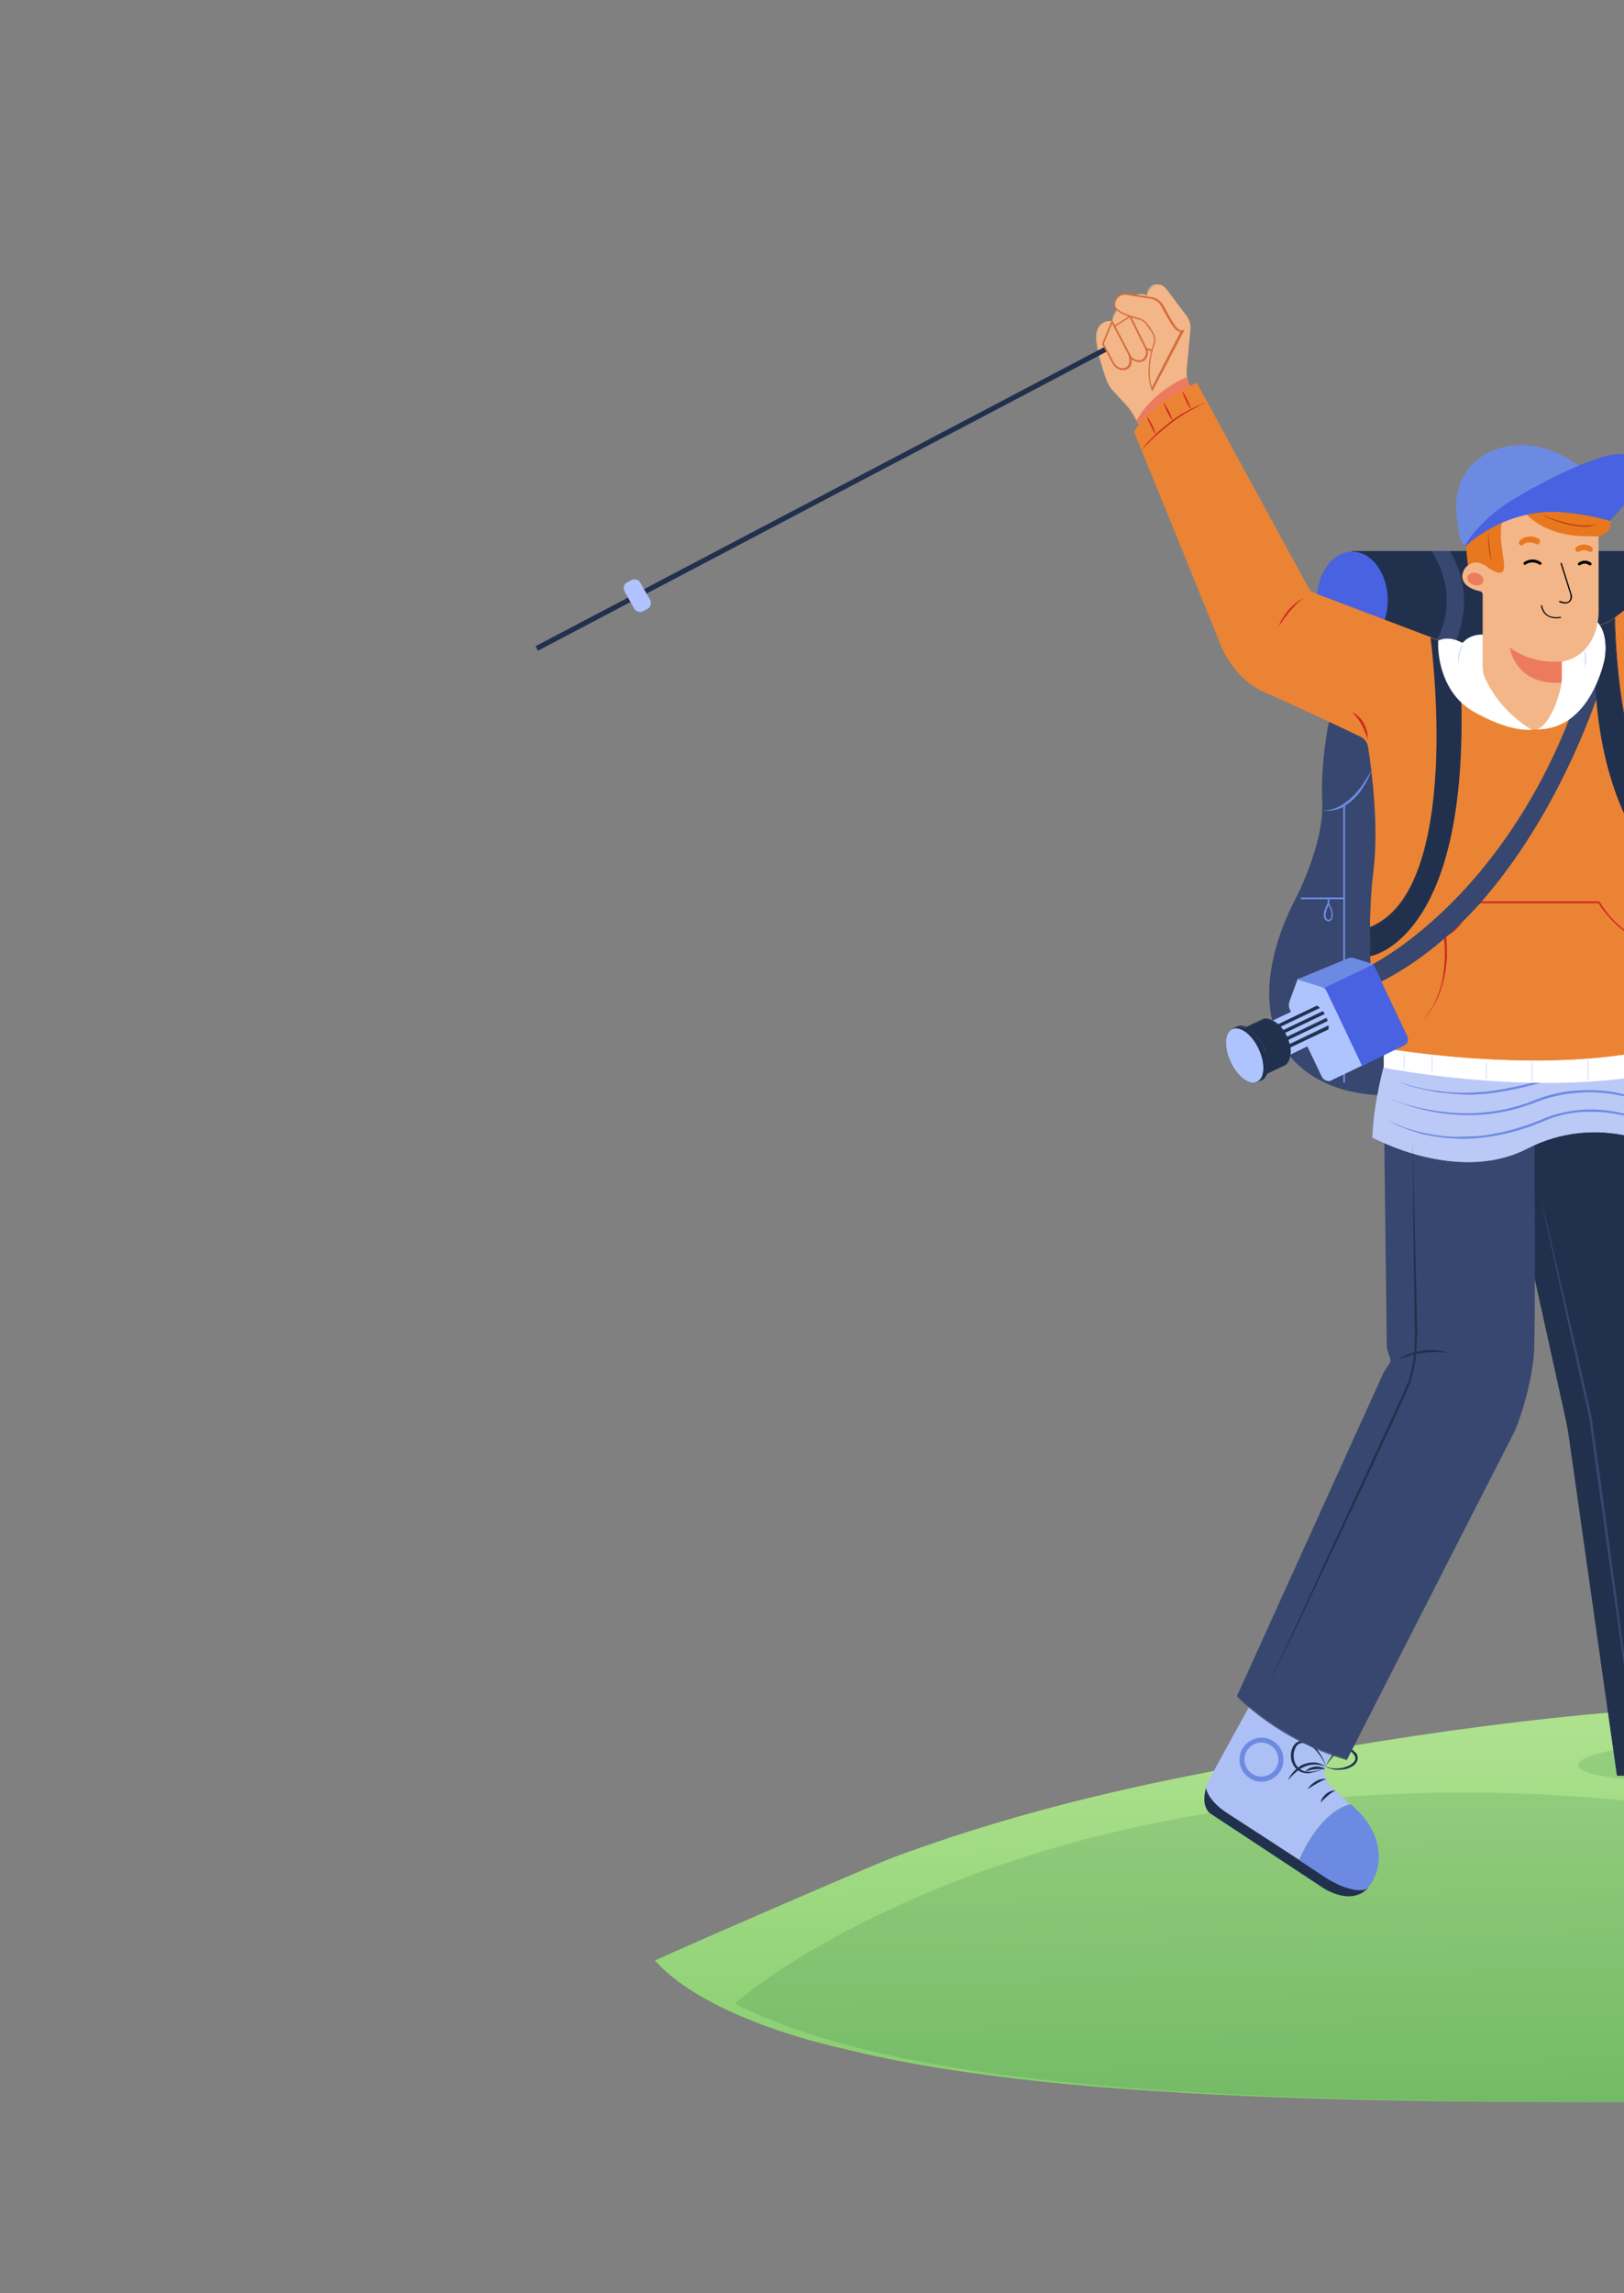 <svg width="34" height="48" viewBox="0 0 34 48" fill="none" xmlns="http://www.w3.org/2000/svg">
<rect x="0" y="0" width="34" height="48" fill="#808080" stroke="none"/>
<path d="M52.047 39.557C50.416 41.126 44.151 43.973 37.868 43.991C30.284 44.013 22.487 44.089 17.65 42.879C17.65 42.879 14.844 42.305 13.713 41.036C13.831 40.965 18.215 39.059 18.695 38.88C20.281 38.288 22.206 37.719 24.525 37.244C29.479 36.23 33.231 35.796 36.151 35.693C36.815 35.67 37.43 35.661 38.013 35.67C38.894 35.684 39.685 35.728 40.399 35.796C43.911 36.127 45.638 36.993 47.319 37.221C50.574 37.652 52.047 39.557 52.047 39.557Z" fill="url(#paint0_linear_1_10982)"/>
<path opacity="0.2" d="M47.444 39.621C42.996 39.436 44.948 38.93 40.335 37.325C35.721 35.721 31.282 36.896 33.741 37.203C36.178 37.511 40.442 38.952 38.064 38.369C35.68 37.786 30.609 36.955 24.626 38.071C19.707 38.988 16.489 40.986 15.38 41.939C19.55 44.036 27.862 44 37.422 44C42.072 44 48.247 42.238 51.214 40.213C49.953 39.834 49.71 39.716 47.444 39.621Z" fill="url(#paint1_linear_1_10982)"/>
<path d="M27.795 39.318C27.795 39.318 26.141 38.239 25.713 37.962C25.292 37.69 25.26 37.425 25.26 37.425C25.216 37.577 25.191 37.791 25.323 37.93L27.732 39.52C27.732 39.52 28.267 39.867 28.606 39.533C28.311 39.64 27.795 39.318 27.795 39.318Z" fill="#21314D"/>
<path d="M28.235 39.691C27.971 39.691 27.732 39.533 27.726 39.533L25.317 37.943C25.179 37.797 25.204 37.583 25.248 37.425L25.26 37.381L25.267 37.425C25.267 37.425 25.305 37.69 25.72 37.955C26.135 38.227 27.776 39.299 27.801 39.312C27.808 39.318 28.323 39.634 28.606 39.526L28.644 39.514L28.613 39.545C28.5 39.653 28.367 39.691 28.235 39.691ZM25.33 37.924L27.732 39.514C27.738 39.52 28.235 39.836 28.569 39.552C28.449 39.583 28.286 39.552 28.084 39.47C27.921 39.4 27.789 39.318 27.789 39.318C27.77 39.306 26.128 38.233 25.707 37.962C25.374 37.747 25.279 37.539 25.254 37.457C25.223 37.608 25.21 37.797 25.33 37.924Z" fill="#21314D"/>
<path d="M27.864 37.387C27.751 37.28 27.707 37.122 27.751 36.977C27.776 36.895 27.82 36.794 27.896 36.674L27.436 35.709L26.166 35.696L25.323 37.23C25.323 37.23 25.279 37.312 25.248 37.419C25.248 37.425 25.279 37.684 25.701 37.955C25.959 38.119 26.675 38.586 27.198 38.927C27.688 37.835 28.267 37.766 28.267 37.766C28.235 37.741 28.21 37.715 28.185 37.69L27.864 37.387Z" fill="#ACC0F5"/>
<path d="M28.33 37.816C28.311 37.804 28.298 37.785 28.279 37.772C28.279 37.772 27.701 37.841 27.21 38.933C27.544 39.148 27.795 39.318 27.795 39.318C27.795 39.318 28.317 39.64 28.606 39.532C28.946 39.204 29.04 38.441 28.33 37.816Z" fill="#6D8AE2"/>
<path d="M28.468 39.564C28.361 39.564 28.235 39.532 28.084 39.476C27.921 39.406 27.789 39.324 27.789 39.324C27.789 39.324 27.537 39.16 27.204 38.939L27.198 38.933V38.927C27.336 38.617 27.581 38.188 27.921 37.936C28.128 37.785 28.273 37.766 28.273 37.766H28.279C28.298 37.778 28.311 37.797 28.33 37.81C28.757 38.188 28.858 38.573 28.864 38.832C28.871 39.103 28.776 39.368 28.607 39.539H28.6C28.569 39.558 28.525 39.564 28.468 39.564ZM27.216 38.927C27.55 39.141 27.795 39.305 27.795 39.305C27.801 39.305 28.311 39.621 28.6 39.52C28.764 39.356 28.858 39.097 28.852 38.832C28.845 38.58 28.745 38.195 28.323 37.822C28.305 37.81 28.292 37.797 28.273 37.778C28.229 37.791 27.682 37.911 27.216 38.927Z" fill="#6D8AE2"/>
<path d="M26.411 36.378C26.16 36.378 25.959 36.574 25.959 36.826C25.959 37.078 26.154 37.28 26.405 37.28C26.657 37.28 26.858 37.085 26.858 36.832C26.864 36.586 26.663 36.384 26.411 36.378Z" fill="#6D8AE2"/>
<path d="M26.411 37.293C26.405 37.293 26.405 37.293 26.411 37.293C26.154 37.293 25.946 37.078 25.952 36.826C25.952 36.7 26.003 36.586 26.091 36.504C26.179 36.422 26.292 36.371 26.411 36.371H26.418C26.669 36.371 26.877 36.586 26.87 36.838C26.87 36.965 26.82 37.078 26.732 37.16C26.644 37.248 26.531 37.293 26.411 37.293ZM26.411 36.39C26.298 36.39 26.185 36.434 26.103 36.517C26.021 36.599 25.971 36.712 25.971 36.826C25.971 37.072 26.166 37.274 26.405 37.274C26.525 37.274 26.631 37.23 26.72 37.148C26.801 37.066 26.852 36.952 26.852 36.838C26.852 36.592 26.657 36.39 26.411 36.39Z" fill="#6D8AE2"/>
<path d="M26.411 36.472C26.216 36.472 26.053 36.63 26.053 36.826C26.053 37.021 26.21 37.185 26.405 37.185C26.6 37.185 26.764 37.028 26.764 36.832C26.764 36.636 26.606 36.478 26.411 36.472Z" fill="#ACC0F5"/>
<path d="M27.65 37.242C27.613 37.248 27.575 37.267 27.544 37.286C27.512 37.305 27.481 37.331 27.449 37.356C27.437 37.368 27.424 37.387 27.412 37.4C27.399 37.413 27.393 37.431 27.38 37.45C27.412 37.431 27.443 37.406 27.474 37.387C27.506 37.368 27.537 37.349 27.569 37.331C27.6 37.312 27.632 37.299 27.663 37.28C27.695 37.267 27.732 37.248 27.764 37.236C27.726 37.23 27.688 37.236 27.65 37.242Z" fill="#21314D"/>
<path d="M27.525 36.977C27.487 36.983 27.449 36.996 27.418 37.009C27.399 37.015 27.386 37.028 27.367 37.04C27.355 37.053 27.336 37.066 27.323 37.078C27.342 37.072 27.361 37.066 27.38 37.066C27.399 37.059 27.411 37.053 27.43 37.053C27.462 37.04 27.5 37.04 27.531 37.034C27.562 37.028 27.6 37.028 27.638 37.028C27.676 37.028 27.707 37.028 27.745 37.028C27.713 37.002 27.676 36.99 27.638 36.983C27.6 36.971 27.562 36.971 27.525 36.977Z" fill="#21314D"/>
<path d="M27.852 37.494C27.82 37.507 27.789 37.526 27.757 37.551C27.732 37.576 27.707 37.601 27.688 37.633C27.675 37.645 27.669 37.664 27.663 37.683C27.657 37.702 27.65 37.715 27.644 37.734C27.657 37.721 27.669 37.709 27.682 37.696C27.694 37.683 27.707 37.671 27.719 37.658C27.745 37.633 27.77 37.614 27.795 37.589C27.82 37.57 27.845 37.545 27.877 37.526C27.902 37.507 27.933 37.488 27.965 37.475C27.927 37.475 27.889 37.481 27.852 37.494Z" fill="#21314D"/>
<path d="M27.487 36.529C27.456 36.497 27.411 36.472 27.367 36.459C27.323 36.441 27.273 36.434 27.229 36.441C27.179 36.447 27.135 36.472 27.103 36.51C27.072 36.548 27.053 36.592 27.04 36.636C27.015 36.725 27.021 36.825 27.059 36.908C27.078 36.952 27.103 36.99 27.135 37.021C27.166 37.053 27.21 37.078 27.254 37.097C27.298 37.109 27.342 37.116 27.386 37.116C27.43 37.109 27.474 37.103 27.518 37.091C27.537 37.084 27.562 37.078 27.581 37.072C27.6 37.065 27.625 37.059 27.644 37.046L27.676 37.034C27.688 37.028 27.695 37.021 27.707 37.021L27.764 36.99C27.72 37.008 27.682 37.028 27.644 37.04C27.625 37.046 27.606 37.053 27.581 37.059C27.562 37.065 27.537 37.072 27.518 37.072C27.474 37.084 27.437 37.084 27.393 37.084C27.349 37.084 27.311 37.078 27.273 37.059C27.235 37.046 27.204 37.021 27.172 36.99C27.147 36.958 27.122 36.926 27.11 36.889C27.078 36.813 27.078 36.725 27.097 36.649C27.11 36.611 27.122 36.573 27.147 36.542C27.172 36.51 27.204 36.491 27.242 36.485C27.279 36.478 27.323 36.485 27.361 36.497C27.399 36.51 27.437 36.535 27.468 36.56C27.531 36.611 27.587 36.68 27.638 36.75C27.688 36.819 27.726 36.895 27.764 36.977C27.738 36.895 27.701 36.813 27.657 36.737C27.606 36.661 27.556 36.586 27.487 36.529Z" fill="#21314D"/>
<path d="M28.323 36.631C28.292 36.605 28.261 36.587 28.223 36.574C28.185 36.561 28.141 36.568 28.103 36.58C28.066 36.593 28.034 36.612 28.003 36.631C27.946 36.675 27.896 36.732 27.858 36.788C27.82 36.845 27.783 36.908 27.751 36.971C27.789 36.915 27.833 36.858 27.877 36.801C27.921 36.751 27.971 36.7 28.028 36.662C28.053 36.643 28.084 36.631 28.116 36.618C28.147 36.612 28.179 36.612 28.21 36.618C28.242 36.624 28.267 36.643 28.292 36.662C28.317 36.688 28.336 36.713 28.355 36.738C28.374 36.763 28.38 36.795 28.374 36.82C28.368 36.845 28.355 36.877 28.33 36.896C28.286 36.94 28.223 36.971 28.154 36.99C28.122 37.003 28.084 37.009 28.053 37.009C28.022 37.016 27.984 37.016 27.953 37.016C27.883 37.016 27.814 37.003 27.751 36.965C27.776 36.99 27.808 37.009 27.846 37.016C27.877 37.028 27.915 37.035 27.953 37.041C28.022 37.047 28.097 37.041 28.166 37.028C28.204 37.022 28.235 37.009 28.273 36.99C28.305 36.978 28.342 36.953 28.368 36.927C28.393 36.902 28.418 36.864 28.424 36.82C28.43 36.776 28.418 36.738 28.399 36.7C28.38 36.688 28.355 36.662 28.323 36.631Z" fill="#21314D"/>
<path d="M27.411 36.895C27.373 36.902 27.329 36.914 27.292 36.927C27.254 36.94 27.216 36.965 27.185 36.99C27.166 37.003 27.153 37.015 27.141 37.028C27.134 37.034 27.128 37.041 27.116 37.047L27.097 37.066C27.04 37.123 26.996 37.192 26.965 37.261C27.015 37.205 27.065 37.148 27.128 37.097C27.185 37.047 27.248 37.003 27.317 36.977C27.386 36.946 27.455 36.933 27.531 36.933C27.606 36.933 27.682 36.952 27.751 36.977C27.688 36.927 27.613 36.902 27.531 36.889C27.493 36.889 27.455 36.889 27.411 36.895Z" fill="#21314D"/>
<path d="M34.751 15.768L28.015 14.569L27.839 15.106C27.839 15.106 27.663 15.92 27.694 16.797C27.732 17.668 27.141 18.791 27.141 18.791C27.141 18.791 25.984 20.81 26.984 22.066C27.977 23.322 29.984 22.823 29.984 22.823L35.216 22.495C35.216 22.495 37.292 21.422 35.94 19.012C34.587 16.601 34.751 15.768 34.751 15.768Z" fill="#37476F"/>
<path d="M29.066 22.93C28.996 22.93 28.927 22.93 28.858 22.924C28.286 22.893 27.493 22.722 26.977 22.072C26.462 21.422 26.531 20.564 26.682 19.958C26.845 19.302 27.135 18.797 27.135 18.791C27.141 18.778 27.72 17.662 27.682 16.797C27.644 15.932 27.82 15.112 27.826 15.106L28.009 14.557H28.015L34.757 15.756V15.762C34.757 15.768 34.613 16.627 35.946 19.006C36.386 19.788 36.512 20.514 36.317 21.164C36.047 22.072 35.229 22.501 35.223 22.501H35.217L29.984 22.829C29.984 22.836 29.587 22.93 29.066 22.93ZM28.021 14.582L27.845 15.112C27.845 15.118 27.669 15.939 27.707 16.797C27.745 17.662 27.16 18.785 27.154 18.797C27.154 18.804 26.864 19.308 26.701 19.965C26.55 20.564 26.48 21.416 26.99 22.066C27.499 22.71 28.286 22.88 28.858 22.912C29.474 22.943 29.977 22.823 29.984 22.817L35.217 22.489C35.254 22.47 36.04 22.041 36.304 21.157C36.499 20.514 36.374 19.794 35.934 19.018C35.55 18.33 35.047 17.333 34.833 16.488C34.72 16.033 34.739 15.819 34.745 15.775L28.021 14.582Z" fill="#37476F"/>
<path d="M28.481 16.487C28.462 16.513 28.443 16.532 28.424 16.557C28.386 16.601 28.349 16.645 28.305 16.683C28.223 16.765 28.128 16.834 28.028 16.885C27.927 16.935 27.814 16.967 27.695 16.961C27.751 16.973 27.814 16.973 27.871 16.967C27.927 16.961 27.99 16.942 28.047 16.923C28.103 16.904 28.154 16.872 28.204 16.834C28.254 16.803 28.298 16.759 28.342 16.721C28.361 16.702 28.386 16.677 28.405 16.658C28.418 16.645 28.424 16.633 28.437 16.626L28.462 16.588C28.481 16.563 28.5 16.538 28.512 16.519C28.531 16.494 28.544 16.468 28.562 16.443C28.625 16.342 28.676 16.235 28.713 16.121C28.657 16.222 28.594 16.323 28.531 16.418L28.481 16.487Z" fill="#6D8AE2"/>
<path d="M28.16 16.847H28.122V22.659H28.16V16.847Z" fill="#6D8AE2"/>
<path d="M28.141 18.784H27.235V18.822H28.141V18.784Z" fill="#6D8AE2"/>
<path d="M27.833 18.797H27.795V18.93H27.833V18.797Z" fill="#6D8AE2"/>
<path d="M27.814 19.283C27.776 19.283 27.745 19.258 27.726 19.226C27.688 19.132 27.745 19.006 27.776 18.936C27.782 18.924 27.795 18.917 27.808 18.917C27.82 18.917 27.833 18.924 27.839 18.936C27.902 19.056 27.921 19.157 27.889 19.226C27.883 19.264 27.852 19.283 27.814 19.283ZM27.814 18.949C27.789 18.999 27.732 19.125 27.764 19.214C27.776 19.239 27.795 19.252 27.814 19.252C27.833 19.252 27.858 19.245 27.864 19.214C27.889 19.151 27.877 19.056 27.814 18.949Z" fill="#6D8AE2"/>
<path d="M34.047 11.54H28.311V13.566H34.015C34.103 13.566 34.185 13.509 34.217 13.427C34.512 12.67 34.305 11.925 34.204 11.654C34.185 11.591 34.122 11.54 34.047 11.54Z" fill="#21314D"/>
<path d="M34.022 13.579H28.305V11.534H34.047C34.122 11.534 34.191 11.585 34.217 11.654C34.317 11.938 34.525 12.676 34.229 13.434C34.198 13.522 34.11 13.579 34.022 13.579ZM28.323 13.566H34.022C34.11 13.566 34.185 13.509 34.217 13.434C34.506 12.676 34.305 11.944 34.204 11.667C34.179 11.604 34.122 11.559 34.053 11.559H28.33V13.566H28.323Z" fill="#21314D"/>
<path d="M28.311 13.572C28.717 13.572 29.047 13.12 29.047 12.562C29.047 12.005 28.717 11.553 28.311 11.553C27.904 11.553 27.575 12.005 27.575 12.562C27.575 13.12 27.904 13.572 28.311 13.572Z" fill="#4862E2"/>
<path d="M28.311 13.579C27.902 13.579 27.569 13.124 27.569 12.563C27.569 12.001 27.902 11.547 28.311 11.547C28.72 11.547 29.053 12.001 29.053 12.563C29.053 13.124 28.72 13.579 28.311 13.579ZM28.311 11.566C27.908 11.566 27.588 12.014 27.588 12.563C27.588 13.112 27.915 13.56 28.311 13.56C28.713 13.56 29.034 13.112 29.034 12.563C29.041 12.014 28.713 11.566 28.311 11.566Z" fill="#4862E2"/>
<path d="M29.984 11.54C29.984 11.54 30.701 12.518 29.984 13.566H30.38C30.38 13.566 30.997 12.657 30.355 11.54H29.984Z" fill="#37476F"/>
<path d="M30.393 13.579H29.971L29.977 13.566C30.342 13.024 30.323 12.506 30.242 12.165C30.154 11.793 29.977 11.553 29.977 11.547L29.965 11.534H30.361V11.541C30.695 12.121 30.682 12.645 30.613 12.979C30.55 13.345 30.393 13.572 30.393 13.579ZM30.003 13.566H30.38C30.399 13.535 30.537 13.314 30.607 12.979C30.676 12.645 30.682 12.127 30.361 11.559H30.009C30.047 11.616 30.191 11.844 30.267 12.172C30.342 12.506 30.361 13.024 30.003 13.566Z" fill="#37476F"/>
<path d="M30.688 11.237C30.688 11.237 30.713 11.66 30.757 11.938C30.808 12.215 31.77 12.241 31.77 12.241L31.619 10.461L30.688 11.237Z" fill="#E8771D"/>
<path d="M31.782 12.247H31.77C31.732 12.247 30.795 12.222 30.751 11.938C30.701 11.66 30.682 11.243 30.682 11.237V11.231L31.632 10.442V10.461L31.782 12.247ZM30.695 11.237C30.695 11.281 30.72 11.673 30.764 11.931C30.808 12.184 31.657 12.222 31.757 12.228L31.613 10.474L30.695 11.237Z" fill="#E8771D"/>
<path d="M35.154 23.581L32.688 22.678L31.468 23.789L32.129 26.729L32.795 29.758C32.82 29.878 32.846 29.998 32.858 30.124L33.858 37.16C33.858 37.16 35.651 37.236 36.581 36.554L35.833 29.676L35.154 23.581Z" fill="#21314D"/>
<path d="M34.009 37.166C33.915 37.166 33.858 37.166 33.858 37.166H33.852L32.852 30.118C32.833 29.998 32.814 29.872 32.789 29.752L32.122 26.723L31.462 23.782L31.468 23.776L32.688 22.659L35.166 23.568V23.574L35.839 29.67L36.588 36.548H36.581C36.097 36.901 35.38 37.046 34.864 37.103C34.506 37.16 34.185 37.166 34.009 37.166ZM33.864 37.147C33.927 37.147 34.349 37.16 34.871 37.097C35.38 37.034 36.091 36.889 36.575 36.548L35.827 29.676L35.154 23.587L32.694 22.684L31.487 23.789L32.147 26.723L32.814 29.752C32.839 29.872 32.864 29.998 32.877 30.118L33.864 37.147Z" fill="#21314D"/>
<path d="M28.997 23.511L29.053 28.187C29.053 28.212 29.059 28.237 29.066 28.263L29.122 28.427C29.135 28.471 29.128 28.521 29.103 28.559L29.041 28.648C29.015 28.686 28.99 28.723 28.971 28.761L25.915 35.501C25.915 35.501 26.757 36.397 28.198 36.819L31.72 29.935C31.72 29.935 32.103 29.02 32.122 28.137C32.141 27.259 32.122 23.189 32.122 23.189L28.997 23.511Z" fill="#37476F"/>
<path d="M28.198 36.838H28.191C26.764 36.422 25.915 35.526 25.902 35.513L25.896 35.507V35.501L28.952 28.761C28.971 28.717 28.996 28.679 29.022 28.641L29.084 28.553C29.11 28.515 29.116 28.471 29.103 28.427L29.047 28.263C29.04 28.238 29.034 28.212 29.034 28.187L28.977 23.505L32.122 23.177V23.189C32.122 23.227 32.141 27.266 32.122 28.137C32.103 29.007 31.726 29.929 31.72 29.935L28.198 36.838ZM25.921 35.507C25.984 35.576 26.82 36.416 28.191 36.819L31.713 29.935C31.72 29.929 32.097 29.007 32.116 28.143C32.135 27.291 32.116 23.429 32.116 23.202L29.009 23.524L29.066 28.193C29.066 28.219 29.072 28.244 29.078 28.263L29.135 28.427C29.154 28.477 29.141 28.528 29.11 28.566L29.047 28.654C29.022 28.692 28.996 28.73 28.977 28.768L25.921 35.507Z" fill="#37476F"/>
<path d="M29.651 21.542L28.978 22.343C28.978 22.343 28.764 23.126 28.745 23.808C28.745 23.808 30.518 24.785 31.978 24.041C33.437 23.296 34.732 24.003 34.732 24.003C34.732 24.003 35.034 24.161 35.355 24.148C35.355 24.148 35.424 23.202 35.179 22.35L29.651 21.542Z" fill="#BBC9F7"/>
<path d="M30.738 24.325C30.468 24.325 30.16 24.293 29.814 24.211C29.191 24.06 28.745 23.814 28.738 23.814H28.732V23.808C28.751 23.139 28.959 22.35 28.965 22.344V22.337L29.644 21.529H29.65L35.185 22.331V22.337C35.43 23.183 35.361 24.129 35.361 24.142V24.148H35.355C35.034 24.167 34.732 24.003 34.726 24.003C34.72 24.003 34.399 23.826 33.896 23.738C33.437 23.662 32.726 23.65 31.977 24.035C31.701 24.186 31.292 24.325 30.738 24.325ZM28.757 23.801C28.808 23.826 29.235 24.054 29.82 24.192C30.393 24.331 31.229 24.413 31.977 24.028C32.732 23.643 33.443 23.65 33.908 23.732C34.411 23.814 34.739 23.997 34.745 23.997C34.745 23.997 35.04 24.155 35.355 24.136C35.361 24.041 35.411 23.151 35.179 22.35L29.663 21.549L28.996 22.344C28.971 22.388 28.77 23.145 28.757 23.801Z" fill="#BBC9F7"/>
<path d="M33.6 23.239C33.336 23.208 33.066 23.22 32.801 23.271C32.669 23.296 32.537 23.328 32.411 23.378C32.38 23.391 32.349 23.403 32.317 23.416L32.223 23.454C32.16 23.479 32.103 23.504 32.041 23.523C31.795 23.611 31.537 23.687 31.279 23.731C31.217 23.744 31.147 23.757 31.084 23.763C31.053 23.769 31.022 23.769 30.984 23.776L30.883 23.782C30.751 23.788 30.619 23.794 30.487 23.794C30.355 23.794 30.223 23.782 30.091 23.763C29.959 23.744 29.833 23.719 29.701 23.687C29.575 23.656 29.449 23.618 29.323 23.567C29.261 23.542 29.204 23.517 29.141 23.492C29.078 23.466 29.022 23.435 28.965 23.397C29.078 23.473 29.198 23.529 29.317 23.58C29.437 23.631 29.562 23.675 29.695 23.712C29.82 23.75 29.952 23.776 30.084 23.794C30.217 23.814 30.349 23.826 30.481 23.832C30.745 23.845 31.015 23.82 31.279 23.776C31.544 23.731 31.802 23.662 32.053 23.574C32.116 23.548 32.179 23.523 32.242 23.498L32.336 23.46C32.367 23.448 32.399 23.435 32.424 23.422C32.55 23.378 32.676 23.34 32.801 23.315C32.934 23.29 33.059 23.277 33.191 23.271C33.223 23.271 33.254 23.271 33.292 23.271H33.393C33.424 23.271 33.456 23.271 33.493 23.277C33.525 23.277 33.556 23.283 33.594 23.283C33.858 23.309 34.116 23.365 34.361 23.46C34.487 23.504 34.606 23.561 34.726 23.618L34.814 23.662C34.846 23.681 34.871 23.694 34.902 23.712L34.946 23.738L34.99 23.763L35.072 23.814C34.858 23.662 34.619 23.529 34.374 23.428C34.122 23.334 33.864 23.265 33.6 23.239Z" fill="#6D8AE2"/>
<path d="M33.286 22.817C33.154 22.817 33.015 22.823 32.883 22.836C32.613 22.868 32.349 22.937 32.097 23.038L32.003 23.076L31.959 23.095L31.908 23.107L31.814 23.139C31.783 23.151 31.751 23.158 31.72 23.164C31.657 23.183 31.588 23.196 31.525 23.215C31.493 23.221 31.462 23.227 31.424 23.234C31.393 23.24 31.361 23.246 31.323 23.253L31.223 23.265C31.191 23.271 31.154 23.271 31.122 23.278C31.053 23.284 30.99 23.29 30.921 23.297C30.789 23.303 30.657 23.303 30.518 23.297C30.254 23.284 29.984 23.246 29.726 23.189C29.594 23.158 29.468 23.126 29.336 23.082C29.273 23.063 29.21 23.038 29.147 23.013C29.084 22.988 29.022 22.962 28.965 22.931C29.084 22.994 29.21 23.044 29.336 23.088C29.462 23.133 29.594 23.177 29.72 23.208C29.978 23.278 30.248 23.316 30.518 23.334C31.059 23.366 31.6 23.284 32.11 23.088C32.355 22.988 32.619 22.918 32.883 22.887C33.015 22.874 33.147 22.861 33.279 22.861C33.412 22.861 33.544 22.874 33.676 22.887C33.94 22.924 34.198 22.988 34.449 23.082C34.575 23.126 34.701 23.183 34.82 23.24C34.883 23.271 34.94 23.303 34.996 23.334C35.053 23.366 35.11 23.404 35.166 23.442C34.726 23.126 34.217 22.924 33.682 22.842C33.556 22.83 33.424 22.817 33.286 22.817Z" fill="#6D8AE2"/>
<path d="M32.833 22.452C32.84 22.452 32.84 22.452 32.833 22.452C32.84 22.452 32.84 22.452 32.847 22.445L32.833 22.452Z" fill="#6D8AE2"/>
<path d="M34.198 22.577C34.154 22.565 34.11 22.552 34.066 22.539C34.041 22.533 34.022 22.527 33.996 22.52L33.927 22.502L33.858 22.483L33.827 22.476L33.795 22.47L33.657 22.445L33.518 22.426C33.474 22.419 33.424 22.413 33.38 22.407C33.198 22.388 33.009 22.382 32.827 22.401H32.82L32.814 22.407C32.801 22.413 32.783 22.426 32.764 22.432C32.745 22.438 32.732 22.451 32.713 22.457C32.676 22.47 32.644 22.489 32.606 22.502C32.569 22.514 32.537 22.527 32.5 22.539C32.462 22.552 32.424 22.565 32.393 22.577C32.248 22.621 32.097 22.659 31.946 22.697C31.871 22.716 31.795 22.729 31.72 22.748C31.644 22.76 31.569 22.773 31.493 22.792C31.418 22.804 31.342 22.817 31.267 22.83L31.154 22.842C31.116 22.849 31.078 22.855 31.04 22.855C30.732 22.88 30.424 22.88 30.116 22.836C29.965 22.817 29.808 22.792 29.657 22.754C29.581 22.735 29.506 22.716 29.43 22.691C29.355 22.666 29.279 22.647 29.21 22.615C29.355 22.678 29.5 22.729 29.651 22.767C29.801 22.804 29.952 22.836 30.11 22.861C30.147 22.867 30.185 22.874 30.223 22.874L30.279 22.88C30.298 22.88 30.317 22.886 30.336 22.886L30.456 22.899C30.493 22.899 30.531 22.905 30.575 22.905C30.613 22.905 30.651 22.912 30.695 22.912H30.814H30.871C30.89 22.912 30.908 22.912 30.927 22.905L31.047 22.899C31.084 22.899 31.122 22.893 31.166 22.886L31.279 22.874C31.317 22.867 31.355 22.861 31.393 22.855L31.506 22.836C31.581 22.823 31.657 22.811 31.732 22.792C31.808 22.779 31.883 22.76 31.959 22.741C32.034 22.722 32.11 22.703 32.185 22.684L32.298 22.653C32.336 22.64 32.374 22.628 32.411 22.621C32.449 22.609 32.487 22.596 32.525 22.584C32.562 22.571 32.6 22.558 32.638 22.546C32.676 22.533 32.713 22.514 32.745 22.502C32.764 22.495 32.783 22.483 32.801 22.476C32.82 22.47 32.833 22.457 32.852 22.451H32.846L32.858 22.445C32.858 22.445 32.852 22.445 32.852 22.451C33.028 22.438 33.21 22.438 33.393 22.451C33.437 22.457 33.481 22.457 33.531 22.464L33.669 22.483L33.808 22.508L33.839 22.514L33.871 22.52L33.94 22.533L34.009 22.546C34.034 22.552 34.053 22.558 34.078 22.565C34.122 22.577 34.166 22.59 34.21 22.602C34.298 22.634 34.386 22.659 34.468 22.691C34.638 22.754 34.801 22.836 34.965 22.924C34.808 22.83 34.644 22.741 34.474 22.672C34.374 22.634 34.286 22.609 34.198 22.577Z" fill="#6D8AE2"/>
<path d="M24.883 8.044C24.845 7.95 24.833 7.842 24.839 7.735L24.921 6.902C24.933 6.801 24.902 6.694 24.839 6.612C24.726 6.46 24.537 6.208 24.424 6.063C24.317 5.918 24.084 5.949 24.028 6.126C24.021 6.145 24.015 6.17 24.009 6.195C24.009 6.195 23.776 6.05 23.638 6.41C23.638 6.41 23.348 6.372 23.285 6.732C23.285 6.732 23.021 6.688 22.971 6.984C22.933 7.205 23.09 7.697 23.172 7.937C23.204 8.025 23.254 8.107 23.317 8.177L23.581 8.461C23.625 8.511 23.663 8.562 23.701 8.619L23.952 9.048L25.009 8.309C24.99 8.303 24.927 8.158 24.883 8.044Z" fill="#F3B688"/>
<path d="M23.946 9.06L23.688 8.625C23.657 8.568 23.613 8.518 23.569 8.467L23.304 8.183C23.241 8.114 23.191 8.032 23.16 7.943C23.065 7.678 22.921 7.205 22.952 6.984C22.971 6.89 23.009 6.814 23.072 6.77C23.147 6.713 23.241 6.719 23.267 6.719C23.329 6.397 23.575 6.397 23.619 6.397C23.669 6.271 23.732 6.189 23.82 6.164C23.896 6.139 23.965 6.164 23.99 6.177C23.996 6.158 24.003 6.132 24.009 6.114C24.034 6.031 24.103 5.968 24.191 5.956C24.279 5.943 24.367 5.975 24.418 6.05C24.524 6.189 24.713 6.448 24.833 6.599C24.896 6.681 24.927 6.789 24.921 6.896L24.845 7.729C24.833 7.83 24.852 7.937 24.889 8.032C24.977 8.265 25.003 8.291 25.009 8.297L25.028 8.303L25.009 8.316L23.946 9.06ZM23.241 6.738C23.204 6.738 23.141 6.745 23.084 6.782C23.028 6.827 22.99 6.89 22.971 6.984C22.933 7.205 23.103 7.723 23.172 7.931C23.204 8.019 23.248 8.095 23.311 8.164L23.575 8.448C23.619 8.499 23.663 8.549 23.694 8.612L23.94 9.029L24.977 8.303C24.965 8.284 24.933 8.227 24.858 8.038C24.82 7.937 24.808 7.83 24.814 7.729L24.889 6.896C24.896 6.795 24.87 6.694 24.808 6.612C24.688 6.461 24.499 6.202 24.392 6.063C24.342 6 24.26 5.962 24.179 5.981C24.097 5.994 24.034 6.05 24.009 6.126C24.003 6.145 23.996 6.17 23.99 6.196V6.208L23.977 6.202C23.977 6.202 23.896 6.151 23.808 6.183C23.726 6.208 23.663 6.29 23.619 6.416V6.423H23.613C23.6 6.423 23.329 6.391 23.267 6.738V6.745H23.26C23.279 6.738 23.267 6.738 23.241 6.738Z" fill="#F3B688"/>
<path d="M23.636 6.993L11.213 13.525L11.263 13.62L23.685 7.088L23.636 6.993Z" fill="#21314D"/>
<path d="M13.405 12.196C13.367 12.127 13.279 12.108 13.21 12.146L13.128 12.19C13.059 12.227 13.04 12.316 13.078 12.385L13.279 12.739C13.317 12.808 13.405 12.827 13.474 12.789L13.556 12.745C13.625 12.707 13.644 12.619 13.606 12.549L13.405 12.196Z" fill="#B0C3FE"/>
<path d="M23.279 6.731L23.09 7.192L23.304 7.589C23.336 7.646 23.38 7.69 23.443 7.709C23.506 7.735 23.543 7.716 23.556 7.716C23.562 7.716 23.562 7.709 23.568 7.709C23.65 7.684 23.669 7.608 23.669 7.539C23.669 7.47 23.65 7.4 23.619 7.343L23.279 6.731Z" fill="#F3B688"/>
<path d="M23.512 7.747C23.493 7.747 23.468 7.741 23.436 7.735C23.373 7.71 23.323 7.665 23.292 7.609L23.072 7.198L23.279 6.694L23.638 7.337C23.675 7.4 23.694 7.476 23.694 7.545C23.694 7.646 23.657 7.71 23.581 7.735C23.575 7.735 23.575 7.735 23.569 7.741C23.556 7.741 23.537 7.747 23.512 7.747ZM23.109 7.192L23.317 7.583C23.348 7.634 23.392 7.678 23.443 7.697C23.499 7.716 23.537 7.703 23.543 7.703C23.55 7.703 23.556 7.697 23.556 7.697C23.613 7.678 23.644 7.628 23.644 7.545C23.644 7.482 23.625 7.419 23.594 7.356L23.285 6.776L23.109 7.192Z" fill="#D56E3D"/>
<path d="M23.663 6.619L23.336 6.827L23.663 7.451C23.663 7.451 23.707 7.546 23.839 7.559C23.883 7.565 23.927 7.546 23.959 7.515C23.977 7.496 24.003 7.464 24.015 7.414C24.028 7.376 24.021 7.332 24.003 7.294L23.663 6.619Z" fill="#F3B688"/>
<path d="M23.858 7.578C23.852 7.578 23.845 7.578 23.839 7.578C23.694 7.565 23.65 7.464 23.644 7.464L23.311 6.827L23.669 6.599L24.015 7.3C24.034 7.344 24.04 7.388 24.028 7.432C24.015 7.477 23.996 7.508 23.971 7.54C23.94 7.559 23.902 7.578 23.858 7.578ZM23.355 6.833L23.676 7.445C23.676 7.451 23.72 7.527 23.839 7.54C23.877 7.546 23.915 7.527 23.94 7.502C23.965 7.477 23.977 7.445 23.99 7.413C23.996 7.382 23.996 7.344 23.977 7.306L23.65 6.644L23.355 6.833Z" fill="#D56E3D"/>
<path d="M24.123 7.337L24.002 7.306C23.996 7.299 24.072 7.331 24.123 7.337Z" fill="#F3B688"/>
<path d="M24.26 7.356L24.116 7.35C24.059 7.35 23.99 7.312 23.984 7.312L23.996 7.281L24.26 7.356Z" fill="#D56E3D"/>
<path d="M24.569 6.802C24.506 6.707 24.405 6.524 24.336 6.398C24.286 6.31 24.204 6.247 24.103 6.234L23.581 6.152C23.455 6.133 23.342 6.221 23.33 6.354C23.33 6.366 23.33 6.373 23.33 6.385C23.33 6.53 23.675 6.631 23.839 6.676C23.902 6.688 23.959 6.726 23.996 6.777C24.034 6.827 24.084 6.896 24.128 6.966C24.172 7.035 24.185 7.124 24.16 7.199C24.097 7.395 23.99 7.805 24.122 8.158L24.751 6.934C24.751 6.928 24.675 6.96 24.569 6.802Z" fill="#F3B688"/>
<path d="M24.122 8.196L24.109 8.158C23.977 7.811 24.078 7.401 24.147 7.193C24.172 7.117 24.16 7.042 24.122 6.972C24.078 6.903 24.021 6.833 23.99 6.783C23.952 6.739 23.902 6.701 23.845 6.688C23.392 6.575 23.323 6.448 23.323 6.385C23.323 6.373 23.323 6.36 23.323 6.354C23.329 6.291 23.361 6.228 23.411 6.19C23.462 6.146 23.531 6.133 23.594 6.139L24.116 6.221C24.223 6.24 24.311 6.303 24.361 6.398C24.43 6.53 24.531 6.707 24.594 6.802C24.688 6.941 24.757 6.915 24.757 6.915L24.801 6.896L24.782 6.941L24.122 8.196ZM23.55 6.171C23.506 6.171 23.462 6.183 23.424 6.215C23.38 6.253 23.355 6.303 23.348 6.354C23.348 6.366 23.348 6.373 23.348 6.385C23.348 6.48 23.537 6.581 23.845 6.657C23.908 6.676 23.971 6.713 24.009 6.764C24.047 6.808 24.097 6.878 24.141 6.953C24.191 7.029 24.198 7.117 24.172 7.199C24.103 7.401 24.015 7.774 24.116 8.108L24.713 6.947C24.675 6.941 24.613 6.922 24.543 6.814C24.48 6.72 24.38 6.543 24.311 6.411C24.267 6.329 24.185 6.265 24.09 6.253L23.569 6.171C23.575 6.171 23.562 6.171 23.55 6.171Z" fill="#D56E3D"/>
<path d="M23.808 8.808L23.914 8.998L24.921 8.121C24.921 8.121 24.852 7.976 24.839 7.906C24.839 7.912 24.147 8.19 23.808 8.808Z" fill="#EC7B5E"/>
<path d="M23.915 9.01L23.795 8.809V8.802C24.128 8.19 24.82 7.9 24.833 7.9L24.845 7.894V7.906C24.858 7.969 24.927 8.114 24.927 8.114V8.121L23.915 9.01ZM23.82 8.809L23.921 8.979L24.908 8.114C24.896 8.089 24.845 7.982 24.833 7.919C24.745 7.957 24.128 8.247 23.82 8.809Z" fill="#EC7B5E"/>
<path d="M28.977 21.934V22.344C28.977 22.344 32.55 23.057 35.179 22.344C35.179 22.344 35.16 22.079 35.267 21.776C32.814 22.609 28.977 21.934 28.977 21.934Z" fill="white"/>
<path d="M32.393 22.666C31.921 22.666 31.474 22.647 31.091 22.615C29.883 22.527 28.984 22.35 28.978 22.35H28.971V21.921H28.978C28.99 21.921 29.953 22.091 31.204 22.154C33.298 22.262 34.569 21.997 35.267 21.763L35.28 21.757L35.273 21.77C35.166 22.066 35.185 22.337 35.185 22.337V22.344H35.179C34.286 22.59 33.286 22.666 32.393 22.666ZM28.984 22.337C29.059 22.35 29.934 22.52 31.091 22.602C32.204 22.684 33.814 22.703 35.173 22.337C35.173 22.299 35.166 22.053 35.261 21.782C34.669 21.984 33.676 22.199 32.141 22.199C31.852 22.199 31.537 22.192 31.21 22.173C30.022 22.11 29.084 21.959 28.99 21.94V22.337H28.984Z" fill="white"/>
<path d="M37.147 6.493L36.179 11.036C36.16 11.118 36.116 11.194 36.047 11.244L33.801 12.942C33.732 12.992 33.663 13.036 33.581 13.062L32.632 13.44L30.355 13.888L30.116 13.415L27.499 12.418C27.455 12.399 27.424 12.374 27.399 12.329L25.053 8.026C25.053 8.026 24.128 8.398 23.757 9.042L25.606 13.592C25.606 13.592 25.889 14.229 26.474 14.481C26.952 14.683 28.078 15.22 28.48 15.409C28.575 15.453 28.638 15.541 28.65 15.642C28.72 16.072 28.883 17.258 28.764 18.211C28.619 19.384 28.675 21.259 28.977 21.934C28.977 21.934 32.814 22.609 35.267 21.776C35.267 21.776 35.443 21.492 35.374 20.937C35.374 20.937 35.198 20.262 35.217 19.403C35.235 18.545 35.304 15.258 35.304 15.258C35.304 15.258 36.657 13.749 37.915 12.62C37.915 12.62 38.217 12.355 38.286 11.787C38.355 11.219 38.839 6.89 38.839 6.89C38.839 6.89 38.003 6.297 37.147 6.493Z" fill="#EB8335"/>
<path d="M32.128 22.198C31.801 22.198 31.487 22.186 31.204 22.173C29.952 22.11 28.99 21.94 28.977 21.94H28.971V21.933C28.833 21.618 28.732 21.025 28.694 20.255C28.663 19.555 28.682 18.791 28.757 18.204C28.87 17.264 28.713 16.096 28.644 15.642C28.631 15.541 28.569 15.459 28.474 15.415C28.028 15.2 26.94 14.689 26.468 14.487C25.883 14.241 25.594 13.598 25.594 13.591L23.745 9.042V9.035C24.116 8.398 25.034 8.019 25.047 8.013H25.053L25.059 8.019L27.405 12.323C27.424 12.361 27.462 12.392 27.499 12.405L30.128 13.402L30.367 13.875L32.638 13.427L33.587 13.049C33.663 13.017 33.739 12.979 33.801 12.929L36.047 11.231C36.109 11.181 36.16 11.111 36.172 11.029L37.141 6.48H37.147C37.996 6.284 38.833 6.865 38.839 6.871H38.845V6.877C38.839 6.921 38.367 11.219 38.292 11.774C38.223 12.336 37.921 12.613 37.915 12.613C36.694 13.711 35.367 15.181 35.304 15.251C35.304 15.371 35.235 18.558 35.217 19.39C35.198 20.236 35.374 20.911 35.374 20.924C35.443 21.473 35.267 21.763 35.267 21.769C34.311 22.11 33.141 22.198 32.128 22.198ZM28.984 21.927C29.059 21.94 29.996 22.098 31.204 22.161C32.355 22.217 33.996 22.198 35.261 21.769C35.279 21.738 35.43 21.454 35.367 20.943C35.367 20.936 35.191 20.255 35.21 19.409C35.229 18.564 35.298 15.301 35.298 15.264V15.257C35.311 15.245 36.663 13.736 37.908 12.62C37.908 12.62 38.21 12.348 38.279 11.793C38.349 11.244 38.808 7.073 38.827 6.903C38.764 6.858 37.959 6.328 37.154 6.511L36.185 11.048C36.166 11.13 36.122 11.206 36.053 11.263L33.808 12.96C33.739 13.011 33.669 13.055 33.587 13.087L32.638 13.465L30.349 13.913L30.103 13.434L27.48 12.443C27.436 12.424 27.399 12.392 27.374 12.348L25.047 8.038C24.959 8.076 24.116 8.442 23.764 9.042L25.613 13.585C25.613 13.591 25.902 14.222 26.48 14.469C26.952 14.67 28.04 15.188 28.487 15.396C28.581 15.44 28.65 15.529 28.663 15.636C28.738 16.096 28.889 17.264 28.776 18.204C28.594 19.662 28.738 21.366 28.984 21.927Z" fill="#EB8335"/>
<path d="M33.449 18.892C33.449 18.898 33.456 18.898 33.456 18.905H33.469L33.449 18.892Z" fill="#CD2A21"/>
<path d="M30.77 18.904H30.789L30.795 18.892L30.77 18.904Z" fill="#CD2A21"/>
<path d="M30.261 19.599C30.267 19.599 30.267 19.593 30.274 19.593C30.274 19.586 30.274 19.579 30.274 19.579L30.261 19.599Z" fill="#CD2A21"/>
<path d="M34.355 20.097C34.342 19.952 34.324 19.807 34.292 19.668V19.662L34.286 19.656C34.248 19.63 34.204 19.605 34.166 19.58C34.129 19.555 34.091 19.529 34.053 19.498C33.978 19.441 33.908 19.378 33.839 19.315C33.77 19.252 33.707 19.182 33.651 19.107C33.594 19.037 33.537 18.955 33.493 18.879L33.487 18.867H33.474H32.122H30.77H30.751L30.745 18.886L30.713 18.993C30.701 19.025 30.688 19.062 30.676 19.094C30.657 19.125 30.644 19.163 30.625 19.195C30.619 19.214 30.607 19.227 30.6 19.245L30.569 19.29C30.525 19.353 30.481 19.41 30.424 19.454C30.412 19.466 30.399 19.479 30.38 19.491L30.361 19.511C30.355 19.517 30.349 19.523 30.336 19.523C30.305 19.542 30.273 19.561 30.242 19.574L30.229 19.58V19.593C30.235 19.668 30.242 19.744 30.248 19.826V19.94C30.248 19.977 30.248 20.015 30.248 20.053C30.242 20.129 30.242 20.205 30.229 20.287L30.223 20.343C30.223 20.362 30.217 20.381 30.217 20.4L30.198 20.514C30.166 20.665 30.116 20.81 30.053 20.949C30.034 20.981 30.022 21.019 30.003 21.05L29.971 21.101L29.94 21.151C29.896 21.214 29.852 21.277 29.795 21.334C29.852 21.284 29.902 21.221 29.946 21.157L29.978 21.107L30.009 21.056C30.028 21.025 30.047 20.987 30.066 20.956C30.135 20.817 30.185 20.665 30.223 20.514L30.248 20.4C30.254 20.381 30.254 20.362 30.261 20.343L30.267 20.287C30.279 20.211 30.286 20.129 30.292 20.053C30.298 20.015 30.292 19.977 30.292 19.933V19.813C30.286 19.738 30.286 19.668 30.279 19.593C30.273 19.593 30.273 19.599 30.267 19.599L30.279 19.58C30.279 19.586 30.279 19.593 30.279 19.593C30.311 19.58 30.342 19.561 30.367 19.548C30.374 19.542 30.386 19.536 30.393 19.529L30.418 19.511C30.437 19.498 30.449 19.485 30.462 19.473C30.518 19.422 30.569 19.365 30.613 19.302L30.644 19.252C30.657 19.233 30.663 19.22 30.669 19.201C30.688 19.17 30.701 19.132 30.72 19.1C30.732 19.069 30.745 19.031 30.764 18.993L30.795 18.905H30.776L30.802 18.886L30.795 18.905H32.129H33.468C33.468 18.898 33.462 18.898 33.462 18.892L33.481 18.905H33.468C33.512 18.987 33.569 19.056 33.625 19.125C33.688 19.201 33.751 19.271 33.82 19.334C33.889 19.397 33.959 19.46 34.041 19.517C34.078 19.548 34.116 19.574 34.154 19.599C34.191 19.624 34.229 19.649 34.267 19.668V19.662L34.273 19.674C34.273 19.674 34.267 19.674 34.267 19.668C34.298 19.807 34.317 19.946 34.336 20.085C34.349 20.23 34.355 20.375 34.349 20.514C34.342 20.659 34.324 20.804 34.279 20.937C34.267 20.968 34.254 21.006 34.242 21.038L34.217 21.088C34.21 21.107 34.198 21.12 34.191 21.139C34.154 21.202 34.116 21.258 34.066 21.309C34.173 21.208 34.242 21.082 34.286 20.943C34.33 20.804 34.355 20.659 34.361 20.514C34.367 20.444 34.367 20.369 34.367 20.299C34.361 20.242 34.361 20.167 34.355 20.097Z" fill="#CD2A21"/>
<path d="M32.87 15.037C31.361 18.886 28.751 20.18 28.751 20.18L28.556 20.331L28.889 20.546C32.135 18.93 33.525 14.317 33.525 14.317L33.613 13.995L33.047 14.418L32.87 15.037Z" fill="#37476F"/>
<path d="M28.883 20.564L28.537 20.344L28.745 20.18C28.751 20.173 29.405 19.845 30.235 19.05C31.003 18.318 32.078 17.024 32.858 15.037L33.028 14.418L33.619 13.983L33.525 14.33C33.518 14.343 33.166 15.497 32.424 16.841C31.984 17.63 31.5 18.324 30.984 18.911C30.33 19.637 29.625 20.192 28.883 20.564ZM28.562 20.337L28.877 20.539C29.613 20.173 30.317 19.618 30.965 18.886C31.481 18.305 31.971 17.611 32.405 16.823C33.147 15.485 33.499 14.324 33.506 14.317L33.588 14.021L33.04 14.425L32.871 15.043C32.091 17.031 31.009 18.331 30.242 19.063C29.424 19.845 28.77 20.18 28.745 20.192L28.562 20.337Z" fill="#37476F"/>
<path d="M27.751 20.678L27.179 20.502L27.009 20.95C26.984 21.013 26.99 21.076 27.015 21.139L27.676 22.527C27.713 22.603 27.808 22.641 27.883 22.603L28.619 22.25L27.971 20.571L27.751 20.678Z" fill="#AEC4FF"/>
<path d="M27.82 22.628C27.801 22.628 27.782 22.622 27.764 22.615C27.72 22.603 27.688 22.571 27.669 22.527L27.009 21.139C26.977 21.076 26.977 21.006 27.003 20.943L27.172 20.482L27.751 20.659L27.977 20.552L28.632 22.249L27.889 22.603C27.871 22.622 27.845 22.628 27.82 22.628ZM27.185 20.514L27.021 20.956C27.003 21.012 27.003 21.082 27.028 21.139L27.688 22.527C27.707 22.565 27.732 22.59 27.77 22.603C27.808 22.615 27.845 22.615 27.883 22.596L28.606 22.249L27.965 20.59L27.745 20.697V20.691L27.185 20.514Z" fill="#AEC4FF"/>
<path d="M28.688 20.166L28.342 20.059C28.304 20.046 28.267 20.053 28.229 20.065L27.185 20.501L27.675 20.652C27.726 20.665 27.764 20.703 27.789 20.747L27.908 21.006L28.908 20.526L28.77 20.236C28.751 20.204 28.72 20.179 28.688 20.166Z" fill="#6D8AE2"/>
<path d="M27.902 21.019L27.776 20.753C27.757 20.709 27.713 20.678 27.669 20.659L27.153 20.501L28.223 20.059C28.26 20.041 28.304 20.041 28.342 20.053L28.688 20.16C28.726 20.173 28.757 20.198 28.776 20.236L28.921 20.539L27.902 21.019ZM27.21 20.501L27.675 20.646C27.726 20.665 27.77 20.697 27.795 20.747L27.915 20.993L28.896 20.526L28.764 20.242C28.751 20.211 28.72 20.186 28.688 20.179L28.342 20.072C28.304 20.059 28.267 20.066 28.235 20.078L27.21 20.501Z" fill="#6D8AE2"/>
<path d="M28.751 20.198L27.751 20.678L28.519 22.3L29.393 21.883C29.462 21.852 29.494 21.77 29.456 21.7L28.751 20.198Z" fill="#4862E2"/>
<path d="M28.518 22.312L27.739 20.672L28.751 20.186L29.462 21.688C29.5 21.764 29.468 21.852 29.393 21.883L28.518 22.312ZM27.764 20.684L28.525 22.294L29.393 21.883C29.456 21.852 29.487 21.776 29.456 21.713L28.751 20.224L27.764 20.684Z" fill="#4862E2"/>
<path d="M27.789 21.373C27.782 21.354 27.776 21.341 27.77 21.322C27.764 21.31 27.757 21.297 27.751 21.284C27.738 21.265 27.732 21.247 27.72 21.227C27.707 21.209 27.701 21.196 27.688 21.183C27.663 21.152 27.644 21.127 27.619 21.101C27.6 21.089 27.587 21.076 27.569 21.064C27.524 21.032 27.48 21.019 27.436 21.019C27.418 21.019 27.405 21.026 27.386 21.032L26.153 21.612L26.493 22.326L27.726 21.726C27.732 21.72 27.738 21.72 27.745 21.713C27.782 21.675 27.808 21.612 27.808 21.543C27.808 21.524 27.808 21.505 27.808 21.486C27.808 21.442 27.795 21.404 27.789 21.373Z" fill="#AEC4FF"/>
<path d="M26.487 22.332L26.141 21.6L27.38 21.013C27.399 21.007 27.418 21 27.437 21C27.481 21 27.531 21.019 27.575 21.051C27.594 21.063 27.606 21.076 27.625 21.089C27.65 21.114 27.676 21.139 27.701 21.171C27.713 21.19 27.72 21.202 27.732 21.215C27.745 21.234 27.757 21.253 27.764 21.272C27.77 21.284 27.776 21.297 27.782 21.309C27.789 21.328 27.795 21.347 27.801 21.36C27.814 21.398 27.82 21.436 27.82 21.467C27.82 21.486 27.82 21.511 27.82 21.53C27.82 21.606 27.795 21.669 27.751 21.707C27.745 21.713 27.738 21.72 27.732 21.72L26.487 22.332ZM26.166 21.606L26.5 22.306L27.726 21.713C27.732 21.707 27.738 21.707 27.745 21.701C27.782 21.669 27.801 21.606 27.808 21.537C27.808 21.518 27.808 21.499 27.808 21.48C27.801 21.442 27.795 21.41 27.789 21.372C27.782 21.354 27.776 21.341 27.77 21.322C27.764 21.309 27.757 21.297 27.751 21.284C27.745 21.265 27.732 21.246 27.72 21.227C27.713 21.215 27.701 21.196 27.688 21.183C27.669 21.152 27.644 21.126 27.619 21.108C27.606 21.095 27.587 21.082 27.575 21.07C27.531 21.038 27.487 21.026 27.449 21.026C27.437 21.026 27.418 21.032 27.405 21.038L26.166 21.606Z" fill="#AEC4FF"/>
<path d="M26.959 21.814C26.952 21.789 26.946 21.77 26.933 21.745C26.927 21.726 26.921 21.707 26.908 21.694C26.896 21.669 26.883 21.637 26.864 21.619C26.852 21.6 26.839 21.574 26.82 21.555C26.789 21.511 26.757 21.48 26.726 21.448C26.707 21.429 26.682 21.41 26.663 21.398C26.6 21.36 26.537 21.334 26.481 21.334C26.455 21.334 26.437 21.341 26.411 21.354L26.072 21.517C26.103 21.53 26.135 21.549 26.172 21.568C26.198 21.587 26.223 21.606 26.248 21.625C26.286 21.663 26.323 21.701 26.361 21.751C26.38 21.776 26.392 21.795 26.411 21.82C26.43 21.852 26.443 21.877 26.462 21.909C26.474 21.928 26.481 21.947 26.487 21.972C26.5 21.997 26.506 22.029 26.518 22.054C26.537 22.111 26.55 22.168 26.55 22.224C26.55 22.256 26.556 22.287 26.55 22.319C26.55 22.376 26.537 22.433 26.518 22.477L26.883 22.3C26.889 22.294 26.902 22.287 26.908 22.281C26.965 22.231 26.99 22.148 26.996 22.048C26.996 22.022 26.996 21.997 26.996 21.966C26.984 21.915 26.977 21.865 26.959 21.814Z" fill="#21314D"/>
<path d="M26.506 22.483L26.512 22.464C26.531 22.42 26.537 22.363 26.544 22.306C26.544 22.275 26.544 22.243 26.544 22.212C26.537 22.155 26.525 22.098 26.512 22.047C26.506 22.022 26.493 21.991 26.487 21.965C26.481 21.94 26.468 21.921 26.462 21.902C26.449 21.871 26.43 21.839 26.412 21.814C26.399 21.789 26.38 21.77 26.361 21.744C26.33 21.7 26.292 21.656 26.254 21.618C26.229 21.599 26.204 21.574 26.179 21.561C26.147 21.543 26.116 21.524 26.084 21.511L26.066 21.505L26.424 21.334C26.449 21.322 26.474 21.315 26.493 21.315C26.55 21.315 26.613 21.341 26.682 21.378C26.707 21.391 26.726 21.41 26.751 21.429C26.789 21.461 26.82 21.498 26.852 21.536C26.871 21.555 26.883 21.581 26.896 21.599C26.908 21.625 26.927 21.65 26.94 21.681C26.946 21.7 26.952 21.713 26.965 21.738C26.971 21.764 26.984 21.789 26.99 21.808C27.003 21.858 27.015 21.909 27.021 21.953C27.021 21.978 27.028 22.01 27.021 22.035C27.015 22.136 26.984 22.224 26.933 22.275C26.927 22.281 26.915 22.287 26.908 22.294L26.506 22.483ZM26.103 21.505C26.128 21.517 26.16 21.53 26.185 21.549C26.21 21.568 26.235 21.587 26.261 21.606C26.298 21.644 26.336 21.681 26.374 21.732C26.393 21.757 26.405 21.782 26.424 21.808C26.443 21.839 26.456 21.871 26.474 21.896C26.481 21.915 26.493 21.934 26.5 21.959C26.512 21.984 26.518 22.016 26.531 22.041C26.55 22.098 26.562 22.155 26.562 22.212C26.562 22.243 26.569 22.275 26.562 22.306C26.562 22.357 26.55 22.407 26.537 22.445L26.877 22.281C26.883 22.275 26.896 22.275 26.902 22.268C26.952 22.218 26.984 22.142 26.984 22.041C26.984 22.016 26.984 21.991 26.984 21.959C26.977 21.915 26.971 21.864 26.952 21.814C26.946 21.789 26.94 21.77 26.927 21.744C26.921 21.726 26.915 21.707 26.902 21.694C26.889 21.669 26.877 21.644 26.858 21.618C26.845 21.599 26.833 21.581 26.814 21.555C26.782 21.517 26.751 21.48 26.72 21.448C26.701 21.429 26.676 21.41 26.657 21.398C26.594 21.36 26.537 21.334 26.481 21.334C26.462 21.334 26.437 21.341 26.418 21.347L26.103 21.505Z" fill="#21314D"/>
<path d="M26.512 22.047C26.506 22.022 26.493 21.99 26.48 21.965C26.474 21.946 26.462 21.927 26.455 21.902C26.443 21.87 26.424 21.839 26.405 21.814C26.392 21.788 26.374 21.763 26.355 21.744C26.317 21.694 26.286 21.656 26.241 21.618C26.216 21.593 26.191 21.574 26.166 21.561C26.135 21.542 26.103 21.523 26.065 21.511C26.028 21.498 25.99 21.485 25.952 21.492C25.927 21.492 25.896 21.498 25.877 21.511C25.877 21.511 25.764 21.567 25.776 21.567C25.814 21.567 25.852 21.574 25.896 21.593C25.927 21.605 25.959 21.618 25.984 21.643C26.009 21.662 26.034 21.681 26.059 21.7C26.097 21.738 26.135 21.776 26.172 21.826C26.191 21.852 26.204 21.87 26.223 21.896C26.241 21.927 26.254 21.952 26.273 21.984C26.286 22.003 26.292 22.022 26.298 22.047C26.311 22.072 26.317 22.104 26.33 22.129C26.349 22.186 26.361 22.243 26.361 22.299C26.361 22.331 26.367 22.363 26.361 22.394C26.361 22.457 26.349 22.514 26.33 22.564C26.311 22.602 26.292 22.634 26.267 22.666C26.26 22.672 26.418 22.609 26.418 22.609C26.43 22.602 26.436 22.596 26.443 22.59C26.474 22.564 26.493 22.527 26.512 22.483C26.531 22.438 26.537 22.381 26.543 22.325C26.543 22.293 26.543 22.262 26.543 22.23C26.543 22.161 26.531 22.104 26.512 22.047Z" fill="#21314D"/>
<path d="M26.273 22.659C26.267 22.659 26.267 22.659 26.267 22.653L26.26 22.646L26.267 22.64C26.292 22.615 26.317 22.583 26.329 22.545C26.348 22.495 26.361 22.445 26.361 22.381C26.361 22.35 26.361 22.318 26.361 22.287C26.355 22.23 26.342 22.173 26.329 22.123C26.323 22.097 26.311 22.072 26.304 22.041C26.298 22.015 26.285 21.996 26.279 21.977C26.267 21.946 26.248 21.914 26.229 21.889C26.216 21.864 26.197 21.845 26.178 21.82C26.147 21.776 26.109 21.731 26.072 21.694C26.046 21.675 26.021 21.649 25.996 21.637C25.965 21.618 25.939 21.599 25.908 21.586C25.87 21.567 25.826 21.561 25.795 21.561H25.789V21.555C25.789 21.548 25.789 21.542 25.895 21.485C25.921 21.473 25.952 21.466 25.977 21.466C26.015 21.466 26.053 21.473 26.09 21.492C26.122 21.504 26.16 21.523 26.191 21.542C26.216 21.561 26.241 21.58 26.267 21.599C26.304 21.637 26.342 21.675 26.38 21.725C26.399 21.75 26.411 21.776 26.43 21.801C26.449 21.832 26.462 21.864 26.48 21.889C26.487 21.908 26.499 21.927 26.506 21.952C26.518 21.977 26.524 22.009 26.537 22.034C26.556 22.091 26.569 22.148 26.569 22.205C26.569 22.236 26.575 22.268 26.569 22.299C26.569 22.356 26.556 22.413 26.537 22.463C26.518 22.508 26.493 22.545 26.468 22.577C26.462 22.583 26.449 22.59 26.436 22.596C26.317 22.646 26.285 22.659 26.273 22.659ZM25.814 21.555C25.845 21.555 25.877 21.567 25.908 21.58C25.939 21.593 25.971 21.611 26.002 21.63C26.028 21.649 26.053 21.668 26.078 21.687C26.116 21.725 26.153 21.763 26.191 21.813C26.21 21.839 26.223 21.864 26.241 21.889C26.26 21.921 26.273 21.952 26.292 21.977C26.298 21.996 26.311 22.015 26.317 22.041C26.329 22.066 26.336 22.097 26.348 22.123C26.367 22.179 26.38 22.236 26.38 22.293C26.38 22.325 26.386 22.356 26.38 22.388C26.38 22.451 26.367 22.508 26.342 22.558C26.329 22.59 26.317 22.608 26.298 22.634C26.329 22.621 26.38 22.602 26.411 22.583C26.424 22.577 26.43 22.571 26.436 22.564C26.462 22.539 26.487 22.501 26.506 22.457C26.524 22.413 26.531 22.356 26.537 22.299C26.537 22.268 26.537 22.236 26.537 22.205C26.531 22.148 26.518 22.091 26.506 22.041C26.499 22.015 26.487 21.984 26.48 21.959C26.474 21.933 26.462 21.914 26.455 21.895C26.443 21.864 26.424 21.832 26.405 21.807C26.392 21.782 26.373 21.763 26.355 21.738C26.323 21.694 26.285 21.649 26.248 21.611C26.223 21.593 26.197 21.567 26.172 21.555C26.141 21.536 26.109 21.517 26.078 21.504C26.04 21.492 26.002 21.485 25.971 21.485C25.946 21.485 25.921 21.492 25.895 21.504C25.864 21.523 25.833 21.542 25.814 21.555Z" fill="#21314D"/>
<path d="M26.5 21.568L26.525 21.619L27.619 21.095C27.6 21.082 27.588 21.07 27.569 21.057L26.5 21.568Z" fill="#21314D"/>
<path d="M26.518 21.631L26.487 21.568L27.569 21.05H27.575C27.594 21.063 27.607 21.076 27.625 21.088L27.638 21.095L26.518 21.631ZM26.512 21.574L26.531 21.606L27.607 21.095C27.594 21.088 27.588 21.076 27.575 21.069L26.512 21.574Z" fill="#21314D"/>
<path d="M26.613 21.687L26.638 21.738L27.726 21.22C27.713 21.201 27.707 21.189 27.695 21.176L26.613 21.687Z" fill="#21314D"/>
<path d="M26.632 21.75L26.6 21.687L27.695 21.164L27.701 21.17C27.713 21.189 27.72 21.201 27.732 21.214L27.739 21.22L26.632 21.75ZM26.625 21.694L26.644 21.725L27.713 21.214C27.707 21.201 27.701 21.195 27.695 21.183L26.625 21.694Z" fill="#21314D"/>
<path d="M26.707 21.826L26.732 21.877L27.789 21.372C27.783 21.353 27.776 21.341 27.77 21.322L26.707 21.826Z" fill="#21314D"/>
<path d="M26.726 21.883L26.695 21.82L27.77 21.303L27.776 21.309C27.782 21.328 27.789 21.347 27.795 21.359V21.366L26.726 21.883ZM26.72 21.826L26.738 21.858L27.782 21.359C27.776 21.347 27.776 21.334 27.77 21.322L26.72 21.826Z" fill="#21314D"/>
<path d="M26.776 21.972L26.801 22.022L27.814 21.543C27.814 21.524 27.814 21.505 27.814 21.486L26.776 21.972Z" fill="#21314D"/>
<path d="M26.795 22.029L26.764 21.965L27.814 21.461V21.473C27.814 21.492 27.814 21.517 27.814 21.536V21.543L26.795 22.029ZM26.789 21.972L26.808 22.003L27.808 21.53C27.808 21.517 27.808 21.505 27.808 21.492L26.789 21.972Z" fill="#21314D"/>
<path d="M26.318 22.639C26.475 22.564 26.487 22.261 26.345 21.962C26.203 21.663 25.961 21.481 25.804 21.556C25.648 21.631 25.635 21.934 25.777 22.233C25.919 22.532 26.161 22.714 26.318 22.639Z" fill="#AEC4FF"/>
<path d="M26.242 22.659C26.091 22.659 25.889 22.489 25.77 22.23C25.625 21.927 25.638 21.618 25.801 21.542C25.959 21.467 26.21 21.65 26.349 21.953C26.493 22.256 26.481 22.565 26.317 22.64C26.298 22.653 26.267 22.659 26.242 22.659ZM25.808 21.561C25.657 21.631 25.65 21.927 25.789 22.224C25.927 22.514 26.166 22.697 26.317 22.628C26.468 22.558 26.474 22.262 26.336 21.965C26.191 21.669 25.959 21.492 25.808 21.561Z" fill="#AEC4FF"/>
<path d="M30.122 13.415L29.971 13.358C29.971 13.358 30.682 18.608 28.695 19.416L28.701 20.003C28.701 20.003 30.713 19.693 30.594 14.689L30.122 13.415Z" fill="#21314D"/>
<path d="M28.682 20.009L28.676 19.403H28.682C29.135 19.22 29.481 18.791 29.713 18.122C29.902 17.586 30.015 16.898 30.059 16.084C30.128 14.689 29.952 13.37 29.952 13.358V13.345L30.122 13.408V13.415L30.588 14.696C30.613 15.838 30.531 16.828 30.342 17.636C30.191 18.286 29.971 18.823 29.682 19.233C29.198 19.933 28.688 20.015 28.682 20.015V20.009ZM28.701 19.416L28.707 19.99C28.783 19.971 29.242 19.851 29.682 19.214C29.965 18.804 30.185 18.273 30.336 17.624C30.525 16.816 30.607 15.825 30.581 14.689L30.116 13.421L29.984 13.37C30.003 13.522 30.154 14.765 30.091 16.084C30.047 16.904 29.933 17.592 29.745 18.128C29.5 18.797 29.154 19.233 28.701 19.416Z" fill="#21314D"/>
<path d="M33.587 13.068L33.449 13.124L33.405 14.33C33.575 17.649 35.229 18.595 35.229 18.595L35.242 17.901C33.801 16.437 33.801 12.941 33.801 12.941C33.713 13.017 33.587 13.068 33.587 13.068Z" fill="#21314D"/>
<path d="M35.235 18.608L35.223 18.602C35.216 18.602 34.801 18.356 34.374 17.706C33.977 17.106 33.487 16.04 33.399 14.324L33.443 13.112L33.587 13.055C33.594 13.055 33.713 13.005 33.801 12.935L33.814 12.923V12.942C33.814 12.948 33.814 13.825 33.99 14.873C34.154 15.838 34.506 17.144 35.248 17.895V17.901L35.235 18.608ZM33.462 13.125L33.418 14.324C33.506 16.034 33.996 17.1 34.392 17.693C34.776 18.274 35.154 18.526 35.223 18.577L35.235 17.901C34.493 17.144 34.141 15.838 33.977 14.873C33.814 13.907 33.801 13.087 33.801 12.961C33.707 13.03 33.6 13.074 33.594 13.074L33.462 13.125Z" fill="#21314D"/>
<path d="M31.047 13.289C31.047 13.289 30.802 13.27 30.644 13.446C30.632 13.459 30.607 13.465 30.594 13.453C30.518 13.408 30.317 13.32 30.122 13.415C30.122 13.415 30.041 14.443 30.89 14.91C31.518 15.257 31.89 15.283 32.041 15.27C32.078 15.27 32.103 15.226 32.084 15.194L31.047 13.289Z" fill="white"/>
<path d="M31.978 15.276C31.789 15.276 31.43 15.219 30.883 14.916C30.443 14.677 30.261 14.279 30.179 13.989C30.091 13.673 30.11 13.415 30.11 13.415V13.408H30.116C30.311 13.314 30.512 13.402 30.594 13.446C30.607 13.452 30.625 13.452 30.638 13.44C30.795 13.263 31.047 13.282 31.047 13.282H31.053V13.288L32.085 15.194C32.097 15.213 32.097 15.232 32.085 15.251C32.072 15.27 32.059 15.282 32.034 15.282C32.022 15.276 32.003 15.276 31.978 15.276ZM30.129 13.421C30.122 13.49 30.085 14.462 30.89 14.91C31.506 15.251 31.871 15.282 32.041 15.27C32.059 15.27 32.072 15.257 32.078 15.245C32.085 15.232 32.085 15.213 32.078 15.2L31.047 13.301C31.015 13.301 30.795 13.295 30.651 13.452C30.638 13.471 30.607 13.471 30.588 13.465C30.512 13.415 30.317 13.326 30.129 13.421Z" fill="white"/>
<path d="M33.437 13.018L32.556 13.573L32.135 15.213C32.129 15.239 32.147 15.264 32.172 15.264C33.317 15.283 33.594 13.781 33.594 13.781C33.676 13.232 33.437 13.018 33.437 13.018Z" fill="white"/>
<path d="M32.185 15.264C32.179 15.264 32.173 15.264 32.166 15.264C32.154 15.264 32.141 15.258 32.129 15.245C32.122 15.232 32.116 15.22 32.122 15.207L32.544 13.566L33.43 13.011L33.437 13.017C33.437 13.017 33.5 13.074 33.55 13.194C33.594 13.308 33.638 13.497 33.594 13.781C33.594 13.787 33.525 14.159 33.311 14.532C33.122 14.866 32.77 15.264 32.185 15.264ZM32.556 13.579L32.135 15.213C32.135 15.226 32.135 15.232 32.141 15.239C32.147 15.245 32.154 15.251 32.166 15.251C32.493 15.258 32.952 15.131 33.298 14.519C33.506 14.153 33.575 13.781 33.581 13.775C33.625 13.497 33.581 13.308 33.537 13.194C33.493 13.093 33.449 13.036 33.43 13.024L32.556 13.579Z" fill="white"/>
<path d="M31.487 10.783C31.336 11.269 31.544 11.755 31.487 11.938C31.43 12.115 31.141 11.888 31.141 11.888C30.915 11.711 30.764 11.806 30.688 11.894C30.638 11.951 30.613 12.033 30.625 12.108C30.657 12.285 30.877 12.348 30.99 12.373C31.028 12.38 31.053 12.411 31.053 12.449V13.957C31.053 14.046 31.072 14.134 31.11 14.216C31.374 14.778 31.795 15.1 32.009 15.232C32.097 15.289 32.204 15.276 32.279 15.2C32.474 15.005 32.587 14.683 32.644 14.475C32.676 14.361 32.688 14.241 32.688 14.121V13.85C33.456 13.705 33.456 12.841 33.456 12.841V11.213L33.399 10.285L31.487 10.783Z" fill="#F3B688"/>
<path d="M32.122 15.27C32.078 15.27 32.041 15.257 32.003 15.232C31.776 15.087 31.361 14.765 31.097 14.21C31.059 14.128 31.04 14.039 31.04 13.945V12.437C31.04 12.405 31.015 12.38 30.99 12.373C30.933 12.361 30.852 12.342 30.776 12.298C30.688 12.247 30.632 12.184 30.619 12.102C30.607 12.026 30.632 11.944 30.682 11.881C30.751 11.799 30.908 11.692 31.147 11.875C31.147 11.875 31.323 12.014 31.424 11.982C31.449 11.976 31.468 11.957 31.481 11.925C31.5 11.862 31.487 11.749 31.462 11.61C31.43 11.383 31.38 11.08 31.481 10.777V10.771L33.405 10.266L33.468 11.206V12.834C33.468 12.834 33.468 13.055 33.374 13.288C33.286 13.503 33.097 13.774 32.701 13.85V14.115C32.701 14.235 32.688 14.355 32.657 14.468C32.594 14.696 32.487 15.005 32.292 15.2C32.235 15.245 32.179 15.27 32.122 15.27ZM30.902 11.799C30.814 11.799 30.745 11.843 30.701 11.9C30.651 11.957 30.625 12.033 30.638 12.102C30.669 12.279 30.896 12.336 30.99 12.354C31.028 12.361 31.059 12.399 31.059 12.437V13.945C31.059 14.033 31.078 14.121 31.116 14.203C31.374 14.752 31.789 15.074 32.015 15.213C32.097 15.264 32.204 15.251 32.273 15.188C32.462 14.998 32.575 14.689 32.632 14.468C32.663 14.355 32.676 14.235 32.676 14.121V13.844H32.682C33.078 13.768 33.261 13.503 33.349 13.288C33.443 13.055 33.443 12.84 33.443 12.84V11.212L33.386 10.297L31.493 10.79C31.399 11.086 31.449 11.389 31.481 11.61C31.5 11.755 31.518 11.862 31.493 11.938C31.481 11.976 31.462 12.001 31.424 12.007C31.317 12.039 31.141 11.9 31.135 11.894C31.047 11.824 30.965 11.799 30.902 11.799Z" fill="#F3B688"/>
<path d="M31.619 13.573C31.619 13.573 31.745 14.349 32.682 14.279V13.85C32.682 13.85 32.116 13.926 31.619 13.573Z" fill="#EC7B5E"/>
<path d="M32.569 14.292C32.317 14.292 32.009 14.223 31.795 13.957C31.644 13.774 31.613 13.573 31.613 13.573L31.606 13.554L31.625 13.566C32.116 13.92 32.676 13.844 32.682 13.844H32.694V14.292H32.688C32.651 14.292 32.606 14.292 32.569 14.292ZM31.632 13.591C31.644 13.648 31.688 13.8 31.808 13.945C31.94 14.109 32.198 14.305 32.676 14.267V13.857C32.594 13.869 32.091 13.907 31.632 13.591Z" fill="#EC7B5E"/>
<path d="M31.042 12.174C31.064 12.112 31.013 12.036 30.928 12.006C30.843 11.976 30.756 12.002 30.734 12.064C30.712 12.126 30.763 12.201 30.848 12.232C30.933 12.262 31.02 12.236 31.042 12.174Z" fill="#EC7B5E"/>
<path d="M30.921 12.254C30.896 12.254 30.871 12.247 30.846 12.241C30.802 12.228 30.764 12.197 30.745 12.165C30.72 12.134 30.713 12.096 30.726 12.064C30.739 12.033 30.764 12.008 30.808 11.995C30.846 11.982 30.89 11.989 30.934 12.001C30.978 12.014 31.015 12.045 31.034 12.077C31.059 12.108 31.066 12.146 31.053 12.178C31.034 12.228 30.984 12.254 30.921 12.254ZM30.852 12.008C30.833 12.008 30.82 12.008 30.808 12.014C30.776 12.026 30.751 12.045 30.739 12.071C30.726 12.096 30.732 12.127 30.758 12.159C30.776 12.191 30.814 12.216 30.852 12.228C30.934 12.26 31.015 12.235 31.034 12.178C31.047 12.153 31.041 12.121 31.015 12.089C30.997 12.058 30.959 12.033 30.921 12.02C30.902 12.008 30.877 12.008 30.852 12.008Z" fill="#EC7B5E"/>
<path d="M32.204 11.282C32.015 11.187 31.883 11.263 31.82 11.32C31.802 11.339 31.802 11.376 31.82 11.395C31.833 11.408 31.858 11.408 31.871 11.395C31.915 11.357 32.015 11.294 32.173 11.37C32.191 11.383 32.217 11.37 32.223 11.345C32.236 11.326 32.229 11.294 32.204 11.282Z" fill="#E8771D"/>
<path d="M31.852 11.415C31.839 11.415 31.827 11.408 31.82 11.402C31.808 11.389 31.802 11.377 31.802 11.358C31.802 11.339 31.808 11.326 31.82 11.314C31.883 11.257 32.015 11.175 32.21 11.276C32.236 11.288 32.248 11.326 32.236 11.358C32.229 11.37 32.217 11.383 32.204 11.389C32.191 11.396 32.179 11.396 32.166 11.389C32.015 11.314 31.921 11.37 31.877 11.408C31.871 11.415 31.858 11.415 31.852 11.415ZM32.034 11.244C31.94 11.244 31.871 11.288 31.833 11.326C31.827 11.332 31.82 11.345 31.82 11.358C31.82 11.37 31.827 11.383 31.833 11.389C31.846 11.402 31.858 11.402 31.871 11.389C31.921 11.345 32.022 11.282 32.179 11.364C32.185 11.37 32.191 11.37 32.198 11.364C32.204 11.364 32.21 11.351 32.217 11.345C32.223 11.326 32.217 11.295 32.198 11.288C32.141 11.257 32.084 11.244 32.034 11.244Z" fill="#E8771D"/>
<path d="M33.317 11.452C33.198 11.376 33.084 11.408 33.015 11.452C32.99 11.465 32.984 11.503 33.003 11.528C33.015 11.547 33.034 11.553 33.053 11.54C33.097 11.515 33.179 11.484 33.273 11.54C33.292 11.553 33.317 11.547 33.33 11.528C33.349 11.496 33.342 11.465 33.317 11.452Z" fill="#E8771D"/>
<path d="M33.298 11.553C33.292 11.553 33.279 11.553 33.273 11.547C33.179 11.49 33.097 11.521 33.059 11.547C33.04 11.559 33.009 11.553 32.996 11.534C32.984 11.521 32.984 11.502 32.984 11.483C32.99 11.465 32.996 11.452 33.009 11.446C33.053 11.414 33.179 11.357 33.317 11.446C33.342 11.465 33.349 11.502 33.336 11.528C33.33 11.54 33.317 11.547 33.304 11.553C33.304 11.553 33.304 11.553 33.298 11.553ZM33.166 11.496C33.204 11.496 33.242 11.502 33.286 11.534C33.292 11.54 33.298 11.54 33.304 11.54C33.311 11.54 33.317 11.534 33.323 11.521C33.336 11.502 33.33 11.471 33.311 11.465C33.179 11.383 33.066 11.433 33.022 11.465C33.015 11.471 33.009 11.477 33.003 11.49C33.003 11.502 33.003 11.515 33.009 11.528C33.022 11.54 33.034 11.547 33.047 11.54C33.078 11.515 33.116 11.496 33.166 11.496Z" fill="#E8771D"/>
<path d="M32.261 11.768C32.103 11.661 31.959 11.73 31.908 11.768C31.896 11.78 31.89 11.799 31.902 11.812C31.915 11.825 31.927 11.825 31.94 11.818C31.984 11.787 32.091 11.73 32.229 11.818C32.242 11.825 32.261 11.825 32.267 11.812C32.279 11.799 32.273 11.78 32.261 11.768Z" fill="black"/>
<path d="M33.311 11.78C33.21 11.704 33.11 11.736 33.047 11.78C33.034 11.793 33.028 11.812 33.04 11.824C33.053 11.837 33.066 11.837 33.078 11.831C33.116 11.806 33.191 11.768 33.273 11.831C33.286 11.837 33.305 11.837 33.311 11.824C33.33 11.812 33.323 11.793 33.311 11.78Z" fill="black"/>
<path d="M32.77 12.633C32.732 12.633 32.688 12.62 32.638 12.601L32.651 12.576C32.726 12.607 32.789 12.614 32.827 12.595C32.852 12.582 32.864 12.563 32.877 12.532C32.883 12.506 32.883 12.475 32.877 12.443L32.669 11.787L32.695 11.781L32.902 12.437C32.915 12.469 32.915 12.506 32.902 12.538C32.89 12.576 32.871 12.601 32.839 12.614C32.814 12.626 32.795 12.633 32.77 12.633Z" fill="black"/>
<path d="M32.575 12.941C32.499 12.941 32.437 12.922 32.38 12.884C32.273 12.803 32.261 12.676 32.261 12.67H32.286C32.286 12.67 32.298 12.796 32.393 12.866C32.462 12.916 32.556 12.929 32.676 12.91L32.682 12.935C32.644 12.935 32.606 12.941 32.575 12.941Z" fill="black"/>
<path d="M33.405 10.109L31.808 10.55C31.808 10.55 32.141 11.282 33.418 11.213C33.468 11.213 33.519 11.2 33.562 11.175C33.657 11.124 33.764 11.017 33.676 10.784C33.531 10.405 33.405 10.109 33.405 10.109Z" fill="#E8771D"/>
<path d="M33.254 11.225C32.908 11.225 32.481 11.162 32.135 10.916C31.89 10.746 31.808 10.556 31.808 10.556L31.802 10.55L33.418 10.102V10.108C33.418 10.108 33.544 10.405 33.688 10.784C33.726 10.891 33.77 11.086 33.569 11.187C33.525 11.213 33.474 11.225 33.424 11.225C33.368 11.225 33.311 11.225 33.254 11.225ZM31.82 10.556C31.839 10.594 31.934 10.752 32.141 10.903C32.361 11.061 32.764 11.238 33.418 11.206C33.468 11.206 33.512 11.194 33.556 11.168C33.651 11.118 33.751 11.017 33.663 10.79C33.537 10.449 33.418 10.171 33.399 10.121L31.82 10.556Z" fill="#E8771D"/>
<path d="M33.21 10.998C33.154 10.998 33.103 10.998 33.047 10.991C32.99 10.985 32.94 10.979 32.889 10.966C32.782 10.947 32.682 10.916 32.575 10.884C32.525 10.865 32.474 10.853 32.424 10.834C32.374 10.815 32.323 10.796 32.273 10.777C32.367 10.827 32.468 10.865 32.575 10.903C32.676 10.941 32.782 10.973 32.889 10.991C32.94 11.004 32.996 11.01 33.053 11.017C33.11 11.023 33.16 11.023 33.217 11.023C33.273 11.023 33.323 11.01 33.38 10.998C33.43 10.979 33.481 10.954 33.525 10.922C33.481 10.954 33.43 10.979 33.38 10.991C33.317 10.991 33.267 10.998 33.21 10.998Z" fill="#B23D13"/>
<path d="M31.204 11.591C31.198 11.541 31.191 11.496 31.185 11.446C31.179 11.396 31.179 11.351 31.172 11.301C31.172 11.25 31.166 11.206 31.166 11.156C31.16 11.181 31.16 11.206 31.16 11.225C31.16 11.25 31.16 11.276 31.16 11.294C31.16 11.345 31.16 11.389 31.166 11.44C31.172 11.49 31.179 11.534 31.185 11.585C31.191 11.635 31.204 11.679 31.223 11.724C31.216 11.698 31.216 11.673 31.21 11.654C31.21 11.642 31.21 11.616 31.204 11.591Z" fill="#B23D13"/>
<path d="M31.487 9.363C30.965 9.483 30.713 9.799 30.594 10.083C30.506 10.297 30.474 10.531 30.5 10.764C30.518 10.909 30.544 11.124 30.569 11.231C30.607 11.402 30.701 11.402 30.701 11.402L30.902 11.111L33.324 10.001C33.324 10.007 32.531 9.117 31.487 9.363Z" fill="#6D8AE2"/>
<path d="M30.701 11.414C30.694 11.414 30.6 11.408 30.562 11.238C30.537 11.13 30.512 10.922 30.493 10.771C30.468 10.531 30.499 10.297 30.587 10.083C30.701 9.824 30.946 9.483 31.487 9.357C32.028 9.231 32.499 9.414 32.801 9.584C33.128 9.774 33.33 9.995 33.33 10.001L33.336 10.007L33.323 10.014L30.902 11.124L30.701 11.414ZM31.487 9.364V9.37C30.952 9.496 30.713 9.831 30.6 10.083C30.512 10.291 30.48 10.525 30.506 10.758C30.525 10.91 30.55 11.118 30.575 11.225C30.606 11.37 30.675 11.389 30.694 11.389L30.896 11.099L33.304 9.995C33.216 9.9 32.455 9.136 31.487 9.364Z" fill="#6D8AE2"/>
<path d="M31.757 10.417C31.468 10.587 31.204 10.789 30.971 11.035C30.858 11.161 30.751 11.288 30.695 11.408C30.695 11.408 31.43 10.675 32.581 10.694C32.581 10.694 33.141 10.713 33.701 10.884C33.701 10.884 34.556 10.089 34.185 9.609C33.902 9.237 32.418 10.032 31.757 10.417Z" fill="#4862E2"/>
<path d="M30.669 11.446L30.688 11.401C30.732 11.3 30.826 11.174 30.965 11.029C31.191 10.789 31.456 10.581 31.751 10.411L31.757 10.417L31.751 10.411C32.103 10.203 32.625 9.919 33.11 9.723C33.701 9.477 34.066 9.439 34.191 9.603C34.349 9.805 34.311 10.089 34.091 10.436C33.927 10.695 33.707 10.89 33.707 10.897L33.701 10.903H33.694C33.147 10.733 32.581 10.714 32.581 10.714C31.443 10.688 30.707 11.414 30.701 11.42L30.669 11.446ZM33.927 9.521C33.745 9.521 33.474 9.59 33.122 9.736C32.644 9.931 32.122 10.215 31.77 10.423C31.474 10.594 31.21 10.802 30.99 11.042C30.871 11.168 30.789 11.275 30.738 11.364C30.902 11.219 31.594 10.663 32.594 10.682C32.6 10.682 33.16 10.701 33.707 10.871C33.77 10.815 34.537 10.064 34.185 9.609C34.135 9.553 34.047 9.521 33.927 9.521Z" fill="#4862E2"/>
<path d="M30.588 13.54C30.569 13.578 30.556 13.616 30.55 13.654C30.537 13.692 30.531 13.73 30.531 13.774C30.531 13.793 30.531 13.812 30.531 13.831C30.531 13.85 30.531 13.869 30.537 13.887C30.537 13.85 30.544 13.812 30.544 13.774C30.55 13.736 30.556 13.698 30.562 13.66C30.569 13.623 30.581 13.585 30.6 13.547C30.613 13.509 30.632 13.477 30.651 13.44C30.638 13.452 30.625 13.471 30.619 13.49C30.6 13.509 30.594 13.521 30.588 13.54Z" fill="#BBC9F7"/>
<path d="M33.166 13.591C33.172 13.622 33.179 13.66 33.179 13.692C33.185 13.723 33.185 13.761 33.185 13.793C33.185 13.824 33.185 13.862 33.185 13.894C33.185 13.925 33.179 13.963 33.172 13.995C33.185 13.963 33.191 13.925 33.198 13.894C33.204 13.862 33.204 13.824 33.204 13.787C33.204 13.723 33.191 13.654 33.166 13.591Z" fill="#BBC9F7"/>
<path d="M26.978 12.765C26.933 12.815 26.896 12.872 26.858 12.929C26.839 12.954 26.827 12.986 26.808 13.017C26.795 13.049 26.783 13.08 26.77 13.112C26.789 13.086 26.808 13.055 26.827 13.03C26.846 13.005 26.864 12.973 26.883 12.948C26.896 12.935 26.902 12.922 26.915 12.91L26.946 12.872L26.959 12.853L26.971 12.834C26.984 12.822 26.99 12.809 27.003 12.796C27.047 12.746 27.091 12.702 27.135 12.651C27.185 12.607 27.229 12.563 27.286 12.525C27.223 12.55 27.172 12.588 27.116 12.632C27.072 12.67 27.022 12.714 26.978 12.765Z" fill="#CD2A21"/>
<path d="M24.512 8.821C24.399 8.909 24.292 8.998 24.185 9.098C24.084 9.199 23.984 9.3 23.902 9.414C23.952 9.364 24.003 9.313 24.053 9.263C24.078 9.237 24.103 9.212 24.128 9.187L24.204 9.117C24.311 9.023 24.418 8.934 24.531 8.846C24.644 8.758 24.764 8.682 24.883 8.613L24.977 8.562C25.009 8.543 25.04 8.531 25.072 8.512L25.116 8.486C25.135 8.48 25.147 8.474 25.166 8.467C25.198 8.455 25.229 8.436 25.261 8.423C25.128 8.467 24.996 8.524 24.87 8.594C24.745 8.657 24.625 8.732 24.512 8.821Z" fill="#CD2A21"/>
<path d="M24.122 8.897C24.103 8.865 24.091 8.834 24.072 8.802C24.053 8.77 24.034 8.739 24.009 8.714C24.021 8.752 24.034 8.783 24.047 8.815C24.059 8.846 24.078 8.884 24.091 8.916C24.11 8.947 24.122 8.979 24.141 9.01C24.16 9.042 24.179 9.073 24.204 9.099C24.191 9.061 24.179 9.029 24.166 8.998C24.154 8.966 24.141 8.935 24.122 8.897Z" fill="#CD2A21"/>
<path d="M24.474 8.606C24.456 8.575 24.437 8.543 24.418 8.512C24.399 8.48 24.38 8.449 24.355 8.423C24.367 8.461 24.38 8.493 24.393 8.524C24.405 8.556 24.424 8.594 24.437 8.625C24.456 8.657 24.474 8.688 24.493 8.72C24.512 8.751 24.531 8.783 24.556 8.808C24.544 8.77 24.531 8.739 24.518 8.707C24.506 8.669 24.487 8.638 24.474 8.606Z" fill="#CD2A21"/>
<path d="M24.858 8.367C24.839 8.335 24.826 8.303 24.808 8.272C24.789 8.24 24.77 8.209 24.745 8.184C24.757 8.221 24.77 8.253 24.782 8.284C24.795 8.316 24.814 8.354 24.826 8.385C24.845 8.417 24.858 8.449 24.877 8.48C24.896 8.512 24.915 8.543 24.94 8.568C24.927 8.531 24.915 8.499 24.902 8.467C24.889 8.43 24.87 8.398 24.858 8.367Z" fill="#CD2A21"/>
<path d="M29.393 22.204C29.393 22.274 29.393 22.343 29.399 22.413C29.405 22.343 29.405 22.274 29.405 22.204C29.405 22.135 29.405 22.066 29.399 21.996C29.399 22.066 29.393 22.135 29.393 22.204Z" fill="#BBC9F7"/>
<path d="M29.977 22.281C29.977 22.35 29.977 22.426 29.984 22.495C29.99 22.426 29.99 22.35 29.99 22.281C29.99 22.212 29.99 22.136 29.984 22.066C29.977 22.142 29.977 22.212 29.977 22.281Z" fill="#BBC9F7"/>
<path d="M31.116 22.16C31.11 22.198 31.11 22.236 31.11 22.274C31.11 22.312 31.11 22.35 31.11 22.388C31.11 22.425 31.11 22.463 31.11 22.501V22.558C31.11 22.577 31.11 22.596 31.116 22.615C31.116 22.596 31.116 22.577 31.122 22.558V22.501C31.122 22.463 31.122 22.425 31.122 22.388C31.122 22.35 31.122 22.312 31.122 22.274C31.116 22.236 31.116 22.198 31.116 22.16Z" fill="#BBC9F7"/>
<path d="M32.072 22.192C32.066 22.23 32.066 22.268 32.066 22.312C32.066 22.35 32.066 22.388 32.066 22.432C32.066 22.47 32.066 22.508 32.066 22.552V22.608C32.066 22.627 32.066 22.646 32.072 22.665C32.072 22.646 32.072 22.627 32.078 22.608V22.552C32.078 22.514 32.078 22.476 32.078 22.432C32.078 22.394 32.078 22.356 32.078 22.312C32.078 22.268 32.072 22.23 32.072 22.192Z" fill="#BBC9F7"/>
<path d="M33.248 22.148C33.242 22.186 33.242 22.23 33.242 22.268C33.242 22.306 33.242 22.35 33.242 22.388C33.242 22.426 33.242 22.47 33.242 22.508V22.571C33.242 22.59 33.242 22.609 33.248 22.634C33.248 22.615 33.248 22.596 33.254 22.571V22.508C33.254 22.47 33.254 22.426 33.254 22.388C33.254 22.35 33.254 22.306 33.254 22.268C33.254 22.23 33.254 22.192 33.248 22.148Z" fill="#BBC9F7"/>
<path d="M30.021 28.256C30.009 28.256 29.996 28.256 29.984 28.256H29.915C29.871 28.262 29.82 28.262 29.776 28.268C29.732 28.275 29.682 28.288 29.638 28.294L29.569 28.313C29.544 28.319 29.525 28.325 29.5 28.338C29.411 28.369 29.323 28.414 29.248 28.464C29.336 28.426 29.424 28.401 29.512 28.376C29.6 28.351 29.688 28.332 29.782 28.319C29.826 28.313 29.871 28.306 29.921 28.306C29.965 28.306 30.009 28.3 30.059 28.3C30.154 28.3 30.242 28.306 30.336 28.319C30.248 28.288 30.154 28.268 30.059 28.262L30.021 28.256Z" fill="#21314D"/>
<path d="M29.675 27.91L29.669 27.72L29.65 26.95L29.613 25.417C29.6 24.906 29.587 24.395 29.575 23.884C29.581 24.395 29.587 24.906 29.587 25.417L29.606 26.95L29.619 27.72V27.91V28.004C29.619 28.036 29.619 28.067 29.619 28.099C29.613 28.225 29.606 28.351 29.587 28.477C29.569 28.604 29.543 28.73 29.506 28.85L29.474 28.938L29.436 29.026L29.361 29.203C29.254 29.436 29.147 29.67 29.04 29.897L27.751 32.68L27.109 34.075L26.468 35.469C26.688 35.008 26.908 34.548 27.128 34.087L27.782 32.699C28.003 32.238 28.216 31.771 28.436 31.311L29.084 29.922C29.191 29.689 29.298 29.456 29.405 29.222L29.48 29.045L29.518 28.957L29.55 28.862C29.587 28.736 29.613 28.61 29.631 28.484C29.65 28.358 29.663 28.225 29.663 28.099C29.663 28.067 29.663 28.036 29.663 28.004L29.675 27.91Z" fill="#21314D"/>
<path d="M33.902 33.866C33.839 33.374 33.764 32.882 33.701 32.39L33.5 30.913L33.393 30.175L33.342 29.802C33.336 29.739 33.324 29.676 33.311 29.619C33.298 29.556 33.286 29.5 33.273 29.436C33.16 28.951 33.053 28.465 32.94 27.979L32.6 26.527C32.487 26.042 32.374 25.556 32.254 25.076C32.361 25.562 32.468 26.048 32.575 26.534L32.896 27.991C33.003 28.477 33.116 28.963 33.223 29.449C33.235 29.512 33.248 29.569 33.261 29.632C33.273 29.695 33.286 29.752 33.292 29.815L33.342 30.187L33.443 30.926L33.651 32.402C33.72 32.895 33.789 33.387 33.858 33.879L34.072 35.355C34.147 35.848 34.217 36.34 34.292 36.832C34.229 36.34 34.16 35.848 34.097 35.349L33.902 33.866Z" fill="#37476F"/>
<path d="M28.619 15.308C28.607 15.251 28.581 15.194 28.556 15.144C28.531 15.093 28.493 15.043 28.449 15.005C28.412 14.961 28.361 14.929 28.311 14.904C28.349 14.942 28.386 14.986 28.418 15.03C28.449 15.074 28.481 15.118 28.506 15.169C28.531 15.219 28.556 15.264 28.575 15.32C28.588 15.345 28.594 15.371 28.607 15.396C28.619 15.421 28.625 15.453 28.632 15.478C28.632 15.447 28.632 15.421 28.632 15.39C28.632 15.364 28.625 15.339 28.619 15.308Z" fill="#CD2A21"/>
<defs>
<linearGradient id="paint0_linear_1_10982" x1="32.793" y1="35.755" x2="32.956" y2="44.092" gradientUnits="userSpaceOnUse">
<stop stop-color="#AFE28F"/>
<stop offset="1" stop-color="#84CC6D"/>
</linearGradient>
<linearGradient id="paint1_linear_1_10982" x1="33.208" y1="36.54" x2="33.358" y2="44.084" gradientUnits="userSpaceOnUse">
<stop stop-color="#458A52"/>
<stop offset="1" stop-color="#2F7043"/>
</linearGradient>
</defs>
</svg>
